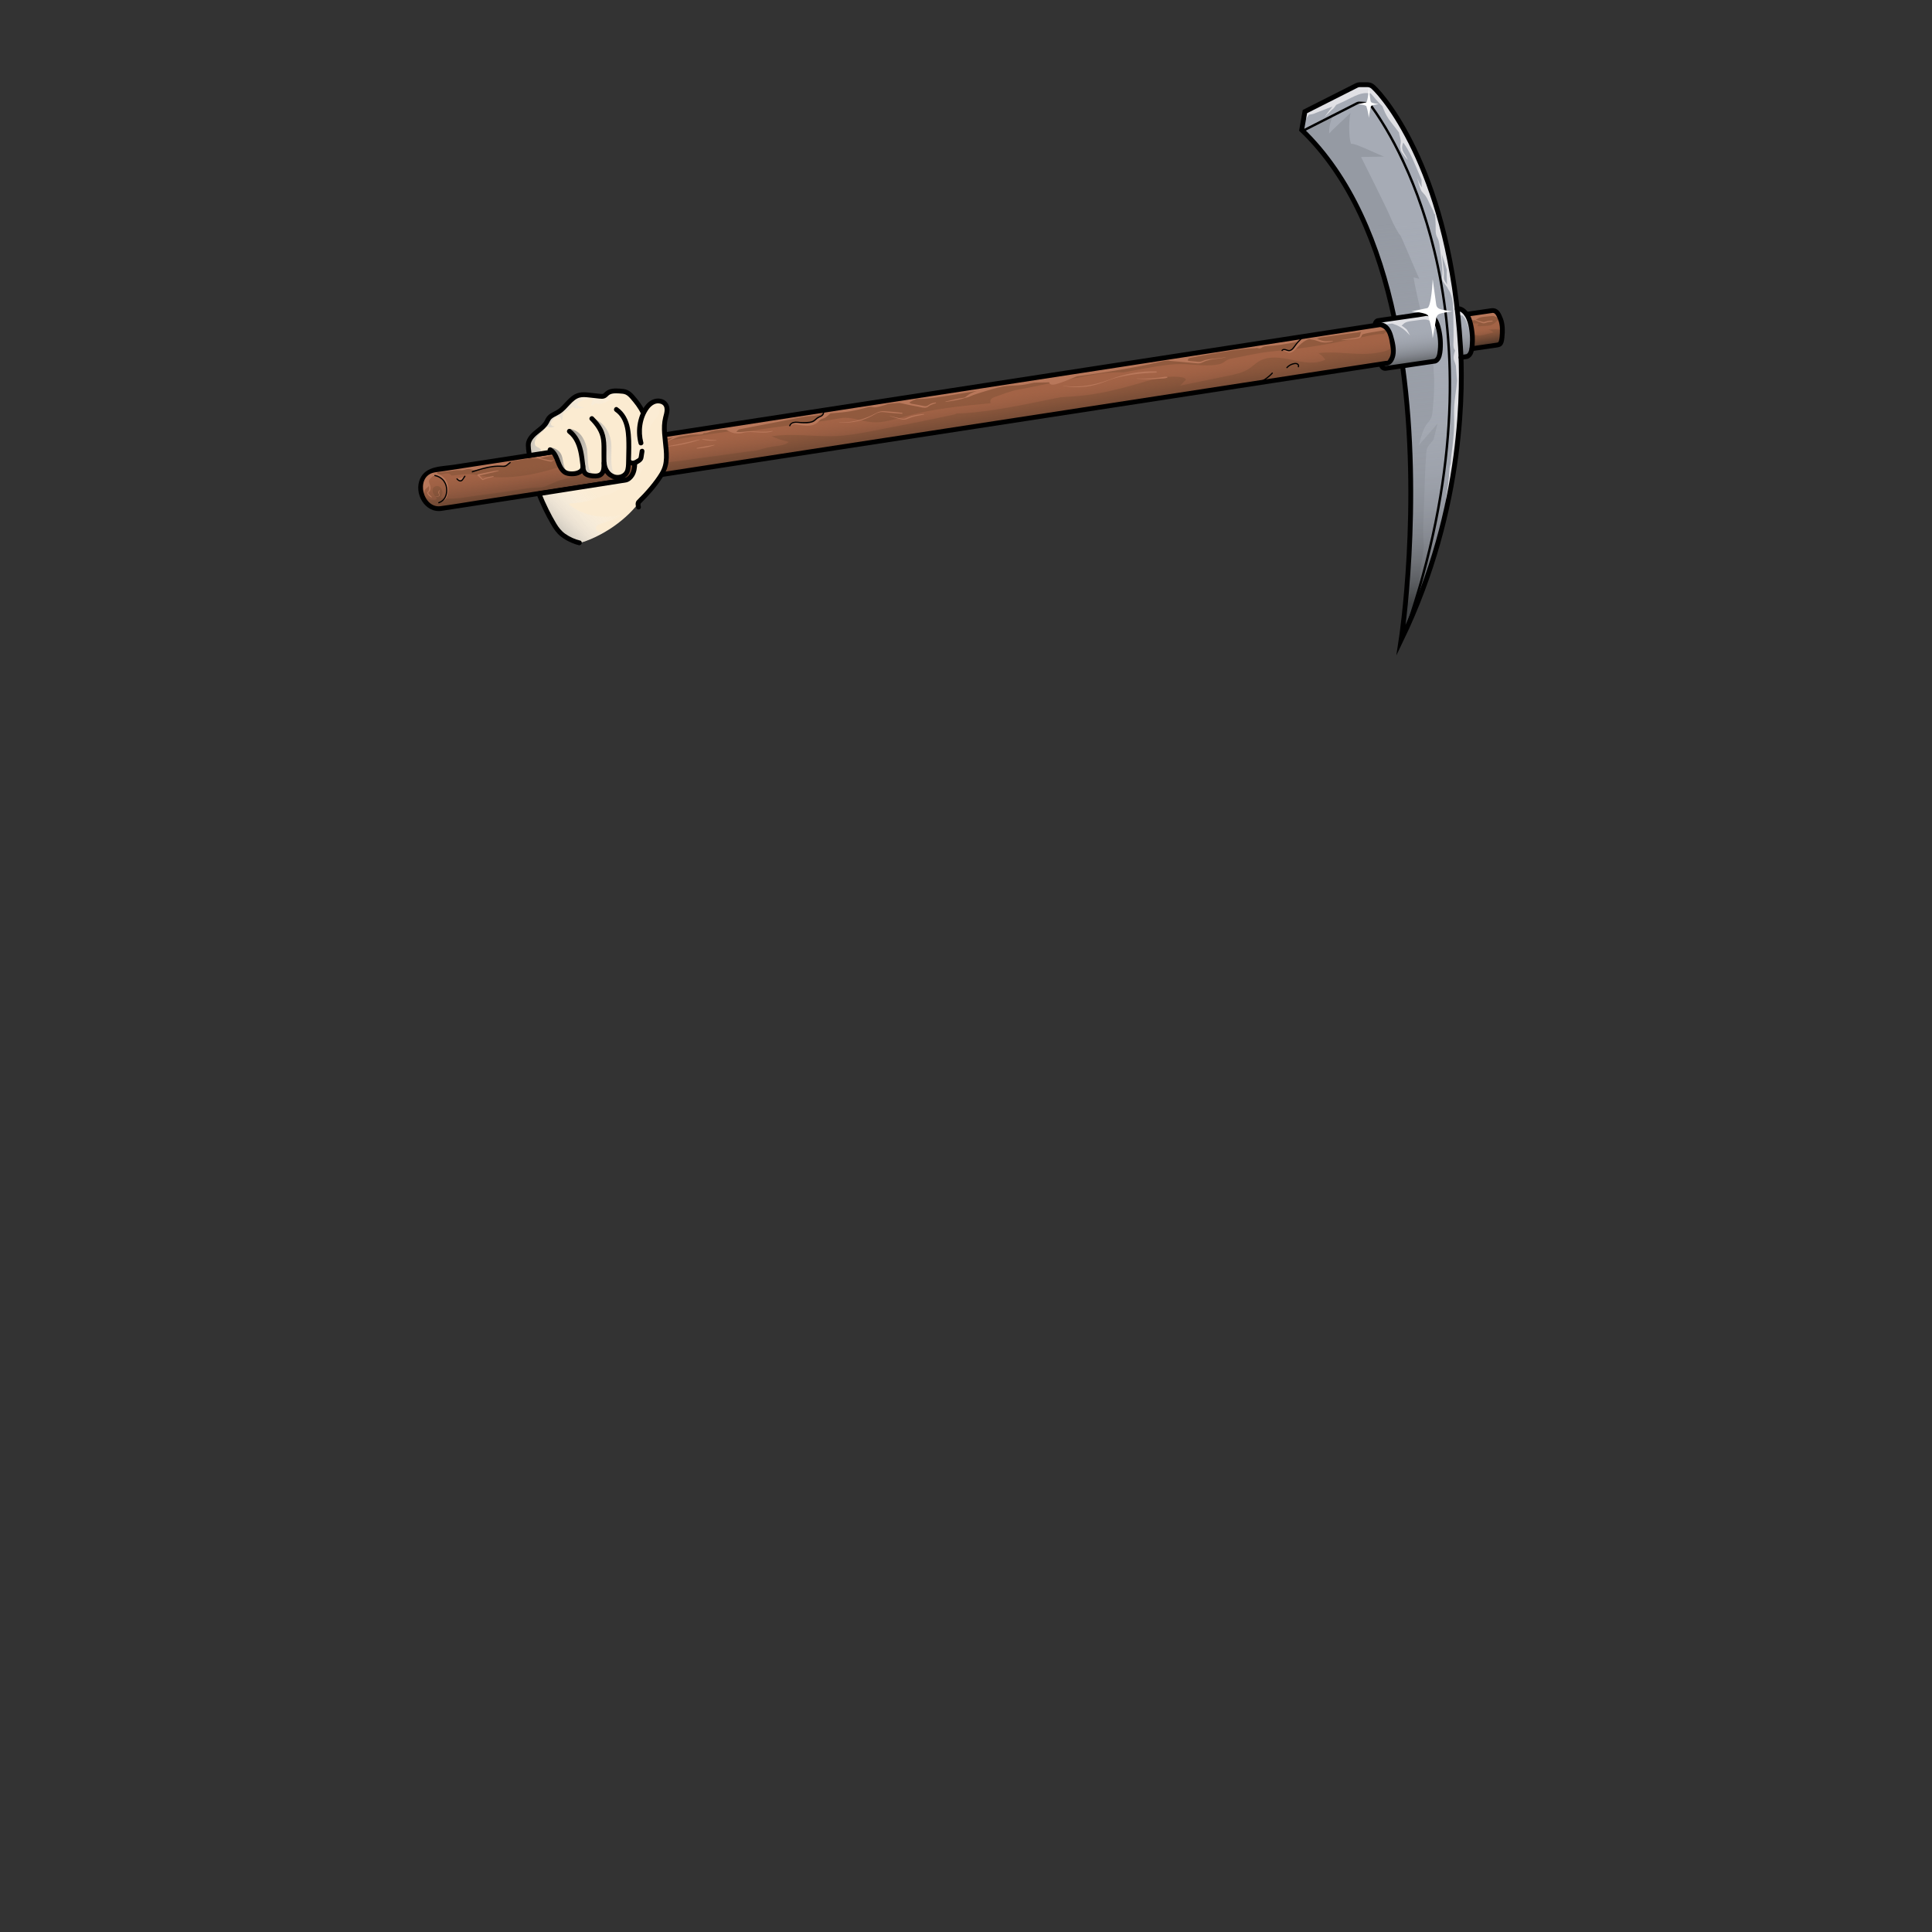 <?xml version="1.0" encoding="utf-8"?>
<!-- Generator: Adobe Illustrator 28.0.0, SVG Export Plug-In . SVG Version: 6.00 Build 0)  -->
<svg version="1.1" id="Layer_1" xmlns="http://www.w3.org/2000/svg" xmlns:xlink="http://www.w3.org/1999/xlink" x="0px" y="0px"
	 viewBox="0 0 800 800" style="enable-background:new 0 0 800 800;" xml:space="preserve">
<rect x="0" y="0" width="800" height="800" fill="#333333" stroke="none"/>
<style type="text/css">
	.st0{fill:#915A3E;}
	.st1{fill:#A6ABB5;}
	.st2{fill:#959AA3;}
	.st3{fill:#A36346;}
	.st4{fill:url(#SVGID_1_);}
	.st5{fill:url(#SVGID_00000081639584454161383500000016349601771643910829_);}
	.st6{fill:url(#SVGID_00000087387672558865224970000004694053488272652449_);}
	.st7{fill:url(#SVGID_00000158013434939482227330000000770213275980309416_);}
	.st8{fill:url(#SVGID_00000135688971668157694690000003158585628842289057_);}
	.st9{fill:#E1E1E5;}
	.st10{fill:#B8775A;}
	.st11{fill:none;stroke:#000000;stroke-width:2;stroke-miterlimit:10;}
	.st12{fill:none;stroke:#000000;stroke-width:0.5;stroke-linecap:round;stroke-linejoin:round;stroke-miterlimit:10;}
	.st13{fill:#FFFFFF;}
	.st14{fill:#FBEBD1;}
	.st15{fill:url(#SVGID_00000077325793658176689600000018362690051573023113_);}
	.st16{fill:url(#SVGID_00000178901114804300190820000012180722051659197608_);}
	.st17{fill:url(#SVGID_00000036973810908393199260000011636455689314701239_);}
	.st18{fill:url(#SVGID_00000054961326653157414630000014381944808613164418_);}
	.st19{fill:url(#SVGID_00000026128899398968710360000016285787514649423540_);}
	.st20{fill:none;stroke:#000000;stroke-width:2;stroke-linecap:round;stroke-miterlimit:10;}
</style>
<g id="_x30_-HAND_x2B_WP__x5B_PICKXEL_x5D_">
	<path class="st0" d="M576.55,148.08c0.61-1.42,0.7-3.03,0.48-4.56c-0.33-2.35-1.38-4.62-2.35-6.78c-0.22-0.5-0.46-1.01-0.85-1.39
		c-0.78-0.74-1.98-0.8-3.05-0.67c-3.49,0.43-7.01,0.62-10.51,1.09c-5.14,0.69-10.25,1.57-15.36,2.45
		c-10.46,1.81-20.94,3.58-31.4,5.35c-0.62,0.11-1.24,0.21-1.87,0.3c-5.52,0.83-11.02,1.75-16.53,2.68
		c-5.57,0.94-11.14,1.86-16.7,2.79c-2.78,0.47-5.57,0.93-8.36,1.38c-0.68,0.11-1.39,0.2-2.11,0.29c-1.95-0.49-5.11,0.38-6.45,0.55
		c-3.02,0.38-6.03,0.82-9.05,1.25c-6.33,0.9-12.64,1.84-18.96,2.78c-6.32,0.94-12.63,1.91-18.96,2.8c-3.06,0.43-6.11,0.86-9.17,1.3
		c-2.68,0.38-5.27,0.77-7.8,1.64c-1.59,0.26-3.17,0.52-4.75,0.75c-5.76,0.84-11.52,1.73-17.28,2.61c-11.3,1.72-22.6,3.44-33.9,5.16
		c-22.7,3.46-45.37,7.11-68.06,10.6c-6.3,0.97-12.6,1.94-18.9,2.91c-3.26,0.5-6.52,0.98-9.79,1.44c-2.75,0.39-5.54,0.69-8.25,1.35
		c-5.2,0.63-10.39,1.58-15.57,2.6c-0.21-0.08-0.44-0.12-0.69-0.1c-6.79,0.63-13.54,1.6-20.26,2.74c-3.37,0.57-6.72,1.17-10.08,1.8
		c-1.68,0.31-3.35,0.63-5.03,0.94c-1.46,0.28-2.85,0.27-4.29,0.48c-1.81,0.26-3.53,1.19-4.7,2.6c-1.53,1.83-2.09,4.43-1.46,6.73
		c0.21,0.78,0.55,1.52,0.94,2.22c0.68,1.25,1.54,2.42,2.69,3.26c1.62,1.18,4,1.47,5.85,0.68c0.63,0.11,1.33,0.07,1.98-0.04
		c10.38-1.8,20.88-2.84,31.29-4.57c3.91-0.65,7.83-1.3,11.74-1.97c6.6-1.14,13.16-2.57,19.79-3.57c6.76-1.02,13.51-2.11,20.27-3.12
		c0.82-0.12,1.64-0.25,2.45-0.37c6.81-1.03,13.62-2.11,20.43-3.2c3.38-0.54,6.86-0.88,10.2-1.63c3.06-0.69,5.96-0.36,9.07-0.46
		c1.63-0.05,3.24-0.3,4.85-0.56c2.95-0.48,5.89-1.01,8.84-1.54c6.55-1.18,13.21-1.92,19.72-3.2c6.64-1.3,13.29-2.49,19.96-3.61
		c6.75-1.13,13.51-2.2,20.27-3.23c3.38-0.51,6.77-1.02,10.15-1.53c1.69-0.25,3.38-0.5,5.08-0.75c1.38-0.2,2.99-0.74,4.37-0.73
		c0.87,0.01,1.77-0.19,2.62-0.35c1.56-0.29,3.12-0.57,4.69-0.85c1.5-0.27,3-0.53,4.5-0.78c1.1-0.19,2.46-0.25,3.61-0.63
		c1.19-0.17,2.38-0.34,3.57-0.52c6.08-0.92,12.16-1.84,18.24-2.76c11.95-1.81,23.91-3.55,35.86-5.3c3.37-0.49,6.74-0.99,10.11-1.48
		c3.45-0.5,6.97-0.61,10.44-1.21c3.65-0.63,7.28-1.44,10.94-2.03c4.71-0.75,9.47-1.14,14.2-1.76c4.94-0.65,9.84-1.55,14.72-2.53
		c2.26-0.45,4.48-0.89,6.75-1.15c2.43-0.29,4.86-0.64,7.29-0.96c3.28-0.43,6.55-0.93,9.82-1.43c1.87-0.28,3.67-0.85,5.54-1.05
		c2.03-0.22,4.05-0.46,6.05-0.88c0.74-0.15,1.5-0.34,2.08-0.81c0.46-0.37,0.78-0.89,1.01-1.42
		C576.53,148.11,576.54,148.1,576.55,148.08z"/>
	<path class="st0" d="M621.82,136.23c0.01-0.15,0.02-0.31,0.03-0.46c0.12-1.57-0.76-2.87-1.32-4.3c-0.29-0.74-0.44-1.59-1.02-2.14
		c-0.67-0.64-1.7-0.67-2.62-0.63c-2.84,0.11-5.54,0.57-8.3,1.2c-0.32,0.07-0.68,0.18-0.82,0.48c-0.11,0.22-0.05,0.49,0.01,0.73
		c0.53,2.06,1.16,4.09,1.49,6.19c0.16,1.02,0.2,2,0.21,3.02c0.01,0.76,0.28,1.5,0.18,2.28c-0.07,0.51-0.22,1.09,0.11,1.48
		c0.22,0.26,0.59,0.33,0.93,0.29c0.34-0.05,0.65-0.19,0.96-0.32c1.29-0.51,2.57-0.63,3.91-0.63c1.56,0,3.2-0.51,4.73-0.75
		c0.22-0.04,0.44-0.07,0.63-0.19c0.36-0.22,0.51-0.66,0.59-1.08C621.88,139.72,621.73,137.95,621.82,136.23z"/>
	<path class="st1" d="M540.34,46.21L539,53.78c0,0,27.18,23.69,38.3,77.8l-6.73,1.16l-1.18,1.61l2.2,0.13l2.23,0.87l1.66,2.58
		l0.99,3.23l0.5,4.89l-0.8,2.76l-2.73,1.55c0,0-1.34-0.22-1.37,0.35c-0.03,0.58,0.58,1.51,0.58,1.51l3.36,0.31l4.8-0.8l2.4,23.56
		l0.92,35.38c0,0-0.64,18.79-0.65,19.01s-1.51,22.43-2.19,26.68s-0.72,5.87-0.72,5.87l1.13-0.43l10.66-27.04l6.63-24.21
		c0,0,5.88-24.31,6.13-47.24l-0.14-15.32l2.73-0.81l2.01-2.34l-0.32-8.36l-2.83-7.8l-2.9-0.83l-4.95-29.14l-8.77-26.89L582.09,55
		l-8.83-13.7l-5.9-6.02l-3.88-0.2l-6.53,2.74L540.34,46.21z"/>
	<path class="st2" d="M593.2,170.34c0.02-0.16,0.03-0.32,0.04-0.48c0.29-3.16,0.55-6.28,0.59-9.46c0.03-1.97,0.06-3.94-0.13-5.9
		c-0.14-1.45-0.01-3.52-0.49-4.87c-3.62-0.21-7.73,0.67-11.28,1.41c-0.4,0.08-0.84,0.19-1.11,0.5c0.6,2.18,0.74,4.23,1.18,6.43
		c0.32,2.01,0.51,4.04,0.67,6.08c1.28,16.48,2.36,33.15,1.53,49.68c-0.33,6.67-0.84,13.31-0.76,20c0,0.28-0.01,0.56-0.01,0.83
		c-0.03,0.18-0.06,0.35-0.08,0.53c0,2.15-0.7,4.5-1,6.63c-0.32,2.31-0.61,4.63-0.8,6.96c-0.37,4.43-0.57,8.86-0.77,13.31
		c-0.01,0.32,0.01,0.71,0.29,0.87c2.14-2.91,3.37-6.4,4.22-9.91c1.52-6.35,2.35-12.81,3.21-19.28c0.33-2.45,1.1-5.23,1.02-7.67
		c-0.1-2.98-0.26-5.89-0.16-8.89c0.23-6.63,0.46-13.26,0.69-19.88c0.11-3.19,0.28-6.36,0.53-9.54c0.06-0.71,0.11-1.42,0.37-2.08
		c0.55-1.44,1.94-2.39,2.68-3.73l1.64-6.51c-2.58,2.99-5.16,5.97-7.74,8.96c0,0,1.35-6.32,3.34-8.83c0.57-0.72,1.22-1.41,1.63-2.23
		C592.95,172.36,593.1,171.35,593.2,170.34z"/>
	<path class="st2" d="M577.01,131.88c-3.22-11.91-4.95-24.3-9.83-35.63c-1.71-3.98-3.8-7.78-5.88-11.58
		c-4.34-7.92-8.43-15.46-14.61-22.12c-2.05-2.21-4.1-4.42-6.16-6.63c-0.44-0.47-0.91-1.1-0.65-1.69c0.15-0.36,0.53-0.56,0.88-0.74
		c2.06-1.03,4.21-1.94,6.23-3.04c1.64-0.89,3.3-1.8,5.01-2.57c-1.13,2.28-1.7,4.83-1.63,7.37c0.6-0.74,8.63-8.32,8.84-8.42
		c-0.93,4.05-0.57,11.62,0.33,12.81c0.61-0.94,12.58,5.1,13.69,5.19l-9.63,0.19c0,0,10.5,20.95,11.92,24.4
		c1,2.44,2.19,4.79,3.56,7.05c0.2,0.33,0.41,0.67,0.72,0.91c0.39,0.31,6.79,15.82,7.9,18.1c-0.79-0.21-1.57-0.41-2.36-0.62
		c0.06,1.07,2.55,13.14,3.42,15.28c-3.11,0.51-6.22,1.01-9.32,1.52C578.61,131.79,577.84,131.86,577.01,131.88z"/>
	<path class="st3" d="M576.87,141.47c-0.1-0.45-0.35-0.9-0.53-1.33c-0.15-0.34-0.29-0.69-0.44-1.03c-0.07-0.17-0.14-0.33-0.21-0.5
		c-0.04-0.1-0.08-0.19-0.14-0.28c-0.16-0.27-0.38-0.42-0.62-0.6c-0.35-0.25-0.85-0.23-1.22-0.07c-0.32,0.14-0.58,0.39-0.72,0.71
		c-0.31-0.05-0.63-0.08-0.94-0.07c-3.3,0.1-6.72,1.09-9.94,1.73c-6.92,1.37-13.83,2.81-20.81,3.8c-5.24,0.74-10.5,1.26-15.76,1.82
		c-4.84,0.51-9.72,1.74-14.54,2.6c-0.95,0.17-1.92,0.35-2.79,0.79c-0.76,0.39-1.4,0.97-2.16,1.35c-0.72,0.36-1.52,0.52-2.32,0.63
		c-5.74,0.83-11.49-0.57-17.24-0.19c-5.63,0.37-11.34,1.51-16.89,2.54c-1.45,0.27-2.91,0.54-4.35,0.84
		c-5.25-0.23-10.51,0.58-15.66,1.53c-5.7,1.05-11.36,2.29-17.04,3.42c-3.65,0.72-7.29,1.54-10.96,2.18c-3.2,0.56-6.32,1.9-9.4,2.95
		c-0.61,0.21-1.25,0.43-1.7,0.9s-0.62,1.26-0.21,1.76c-11.95,1.14-23.97,2.28-35.55,5.46c-4.45,1.22-8.96,2.76-13.56,2.42
		c-4.39-0.32-8.79-2.46-13.24-1.65c-4.56,0.83-9.17,1.47-13.82,2.04c-9.92,1.22-19.83,2.58-29.7,4.22
		c-0.38-0.58-1.08-1.02-1.82-0.91c-11.12,1.53-22.19,3.3-33.28,5.04c-6.58,1.03-13.17,2-19.74,3.11c-3.28,0.55-6.56,1.16-9.83,1.78
		c-2.76,0.52-5.19,0.76-7.36,2.81c1.02-0.15,2.1,0.27,2.75,1.07c-5.72,1.76-11.47,3.52-17.38,4.47c-5.23,0.84-10.57,1.04-15.85,0.59
		c-2.51-0.21-5.13-1.04-7.63-1.09c-2.37-0.04-4.93,0.48-7.32,0.63c-0.47-0.67-1.28-1.1-2.31-0.87c-1.72,0.29-3.4,0.77-5.07,1.23
		c-0.3,0.08-0.54,0.22-0.75,0.4c-0.63,0.2-1.27,0.39-1.9,0.61c-0.16,0.06-0.27,0.14-0.4,0.22c-0.33,0.09-0.62,0.26-0.88,0.48
		c-0.28,0.14-0.53,0.34-0.7,0.61c-0.96,1.46-1,3.28-0.22,4.8c0.07,0.52,0.43,0.94,0.89,1.21c1.34,0.78,3.11,1.71,4.77,1.28
		c0.24-0.06,0.47-0.29,0.43-0.54c-0.02-0.13-0.11-0.25-0.19-0.35c-0.46-0.57-0.96-1.13-1.26-1.8c-0.3-0.67-0.38-1.49,0-2.12
		c0.46-0.77,1.54-1.04,2.36-0.69c0.82,0.35,1.37,1.21,1.46,2.1s-0.22,1.79-0.73,2.52c4.84,1.23,10.63-0.27,15.51-0.86
		c6.09-0.74,12.16-1.6,18.21-2.6c2.49-0.41,4.76-0.67,7.22-0.71c2.5-0.05,4.94-1.7,7.22-2.55c1.64-0.61,3.35-0.99,5.05-1.41
		c4.15-1.02,8.26-2.26,12.29-3.7c5.91-2.11,11.88-4.71,18.16-4.5c-0.76,0.76-1.51,1.53-2.27,2.29c10.44,0.3,21.06-1.69,31.39-3.04
		c4.67-0.61,9.34-1.24,14-1.92c1.84-0.26,3.57-0.25,5.33-0.81c2.01-0.63,4.04-1.13,6.13-1.4c2.1-0.28,4.4-0.43,5.97-1.85
		c-2.47-0.49-4.87-1.28-7.14-2.35c7.92-1.12,15.92-0.04,23.87,0c7.68,0.04,15.14-1.67,22.65-3.1c9.77-1.86,19.54-3.77,29.26-5.92
		c0.32-0.07,0.56-0.22,0.78-0.4c5.15-0.08,10.32-0.71,15.38-1.45c7.76-1.13,15.43-2.81,23.12-4.34c1.55-0.31,3.11-0.61,4.67-0.92
		c3.79-0.25,7.59-0.48,11.36-0.98c6.52-0.87,13.14-2.48,19.45-4.31c6.27-1.82,12.78-4.01,19.4-2.97c0.67,0.11,1.46,0.37,1.58,1.03
		c-0.8,0.81-1.59,1.61-2.39,2.42c6.64-1.36,13.28-2.71,19.92-4.07c3.03-0.62,6.14-1.27,8.7-2.99c1.38-0.92,2.56-2.13,3.98-2.98
		c4.03-2.42,9.14-1.61,13.74-0.63s9.61,2.01,13.82-0.07c-0.76-1.09-1.74-2.02-2.88-2.71c5.31-0.68,10.66,0.07,15.98,0.28
		c2.65,0.1,5.33,0.08,7.95-0.36c1.74-0.29,5.05-0.71,6.21-2.16c0.1-0.01,0.21-0.04,0.3-0.08c0.4-0.17,0.78-0.62,0.73-1.09
		C577.03,142.39,576.97,141.93,576.87,141.47z"/>
	<path class="st3" d="M620.68,136.5c0.45,0.08,0.88,0.19,1.31,0.36c-0.13-1.15-0.25-2.3-0.38-3.44c-0.03-0.28-0.07-0.58-0.27-0.77
		c-0.45-0.44-1.18,0.01-1.65,0.44c-0.68,0.63-1.41,1.23-2.28,1.54c-0.67,0.23-1.38,0.27-2.08,0.31c-1.01,0.06-2.03,0.12-3.04,0.17
		c-0.18,0.01-0.4-0.02-0.44-0.19c-0.02-0.08,0.02-0.16,0.06-0.24c0.12-0.24,0.24-0.48,0.36-0.73c-1.1-0.04-2.2-0.03-3.3,0.03
		c0.24,2.37,0.31,4.82,3.34,4.98c1.23,0.07,2.45-0.44,3.64-0.68c0.83-0.17,1.66-0.38,2.49-0.58c-0.55-0.61-1.31-1.02-2.12-1.18
		C617.77,136.38,619.26,136.25,620.68,136.5z"/>
	<linearGradient id="SVGID_1_" gradientUnits="userSpaceOnUse" x1="379.2" y1="198.535" x2="369.251" y2="130.88">
		<stop  offset="0" style="stop-color:#1D1D1B"/>
		<stop  offset="0.099" style="stop-color:#201F1C;stop-opacity:0.771"/>
		<stop  offset="0.178" style="stop-color:#2A241F;stop-opacity:0.59"/>
		<stop  offset="0.249" style="stop-color:#3B2D24;stop-opacity:0.426"/>
		<stop  offset="0.316" style="stop-color:#52392B;stop-opacity:0.273"/>
		<stop  offset="0.379" style="stop-color:#704934;stop-opacity:0.127"/>
		<stop  offset="0.434" style="stop-color:#915A3E;stop-opacity:0"/>
	</linearGradient>
	<polygon class="st4" points="174.39,199.99 575.48,137.92 576.97,146.05 574.97,150.26 181.24,210.67 176.84,208.17 174.71,205.32 
			"/>
	
		<linearGradient id="SVGID_00000121970969893615421970000003511302140230544002_" gradientUnits="userSpaceOnUse" x1="585.474" y1="155.468" x2="582.959" y2="135.685">
		<stop  offset="0" style="stop-color:#1D1D1B"/>
		<stop  offset="0.204" style="stop-color:#434546;stop-opacity:0.795"/>
		<stop  offset="0.461" style="stop-color:#6E7176;stop-opacity:0.537"/>
		<stop  offset="0.687" style="stop-color:#8C9098;stop-opacity:0.309"/>
		<stop  offset="0.873" style="stop-color:#9FA4AD;stop-opacity:0.123"/>
		<stop  offset="0.995" style="stop-color:#A6ABB5;stop-opacity:0"/>
	</linearGradient>
	<path style="fill:url(#SVGID_00000121970969893615421970000003511302140230544002_);" d="M576.66,143.16
		c0.31,1.76,0.39,3.64-0.36,5.26s-2.53,2.87-4.28,2.51c-0.14,0.63,0.38,1.26,1,1.47s1.29,0.11,1.93,0.01
		c3.68-0.59,7.36-1.18,11.04-1.76c2.64-0.42,5.28-0.84,7.92-1.26c0.36-0.06,0.74-0.12,1.05-0.31c0.38-0.23,0.62-0.63,0.81-1.03
		c0.84-1.79,0.8-3.85,0.75-5.83c-0.04-1.56-0.09-3.13-0.48-4.64c-0.39-1.51-1.17-2.97-2.42-3.89c-1.9-1.4-4.49-1.34-6.82-0.95
		c-3.77,0.63-7.38,1.93-10.97,3.23c-1.3,0.47-0.23,1.73-0.06,2.7C576.06,140.16,576.33,141.67,576.66,143.16z"/>
	
		<linearGradient id="SVGID_00000009564866855448637050000018317076204270483633_" gradientUnits="userSpaceOnUse" x1="608.126" y1="154.132" x2="606.419" y2="131.233">
		<stop  offset="0" style="stop-color:#1D1D1B"/>
		<stop  offset="0.205" style="stop-color:#434546;stop-opacity:0.795"/>
		<stop  offset="0.461" style="stop-color:#6E7176;stop-opacity:0.537"/>
		<stop  offset="0.688" style="stop-color:#8C9098;stop-opacity:0.309"/>
		<stop  offset="0.875" style="stop-color:#9FA4AD;stop-opacity:0.123"/>
		<stop  offset="0.997" style="stop-color:#A6ABB5;stop-opacity:0"/>
	</linearGradient>
	<path style="fill:url(#SVGID_00000009564866855448637050000018317076204270483633_);" d="M604.76,146.98
		c0.01,0.12,0.03,0.25,0.1,0.35c0.08,0.11,0.2,0.16,0.33,0.2c1.13,0.38,2.37,0.01,3.44-0.51c0.26-0.12,0.51-0.26,0.7-0.48
		c0.3-0.34,0.37-0.81,0.42-1.26c0.35-2.94,0.29-5.93-0.19-8.85c-0.19-1.15-0.45-2.32-1.11-3.28c-0.66-0.96-1.79-1.67-2.95-1.52
		c-2.02,0.26-1.32,4.8-1.3,6.22C604.26,140.9,604.45,143.95,604.76,146.98z"/>
	
		<linearGradient id="SVGID_00000006687226724163126070000011130285432372739756_" gradientUnits="userSpaceOnUse" x1="616.918" y1="146.781" x2="612.915" y2="121.586">
		<stop  offset="0" style="stop-color:#1D1D1B"/>
		<stop  offset="0.099" style="stop-color:#201F1C;stop-opacity:0.771"/>
		<stop  offset="0.178" style="stop-color:#2A241F;stop-opacity:0.59"/>
		<stop  offset="0.249" style="stop-color:#3B2D24;stop-opacity:0.426"/>
		<stop  offset="0.316" style="stop-color:#52392B;stop-opacity:0.273"/>
		<stop  offset="0.379" style="stop-color:#704934;stop-opacity:0.127"/>
		<stop  offset="0.434" style="stop-color:#915A3E;stop-opacity:0"/>
	</linearGradient>
	<path style="fill:url(#SVGID_00000006687226724163126070000011130285432372739756_);" d="M609.52,138.59
		c-0.08,1.77-0.31,3.55,0.02,5.29c0.03,0.18,0.09,0.38,0.24,0.49c0.16,0.11,0.38,0.07,0.57,0.03c3.15-0.7,6.3-1.4,9.45-2.11
		c0.33-0.07,0.67-0.15,0.96-0.32c0.83-0.48,1.1-1.54,1.19-2.5c0.18-1.85,0-3.72-0.18-5.58c-0.04-0.45-0.09-0.92-0.34-1.3
		c-0.46-0.72-1.43-0.88-2.28-0.91c-3.03-0.09-6,0.68-8.99,1c-1.45,0.16-1.47,0.54-1.06,1.8
		C609.53,135.81,609.58,137.2,609.52,138.59z"/>
	
		<linearGradient id="SVGID_00000071545546960420247050000008048631128761279616_" gradientUnits="userSpaceOnUse" x1="596.694" y1="248.521" x2="581.923" y2="91.774">
		<stop  offset="0" style="stop-color:#1D1D1B;stop-opacity:0.7"/>
		<stop  offset="0.052" style="stop-color:#3D3E3F;stop-opacity:0.663"/>
		<stop  offset="0.109" style="stop-color:#595B5E;stop-opacity:0.623"/>
		<stop  offset="0.174" style="stop-color:#71747A;stop-opacity:0.578"/>
		<stop  offset="0.248" style="stop-color:#858990;stop-opacity:0.527"/>
		<stop  offset="0.333" style="stop-color:#9498A1;stop-opacity:0.467"/>
		<stop  offset="0.439" style="stop-color:#9EA3AC;stop-opacity:0.393"/>
		<stop  offset="0.588" style="stop-color:#A4A9B3;stop-opacity:0.289"/>
		<stop  offset="1" style="stop-color:#A6ABB5;stop-opacity:0"/>
	</linearGradient>
	<path style="fill:url(#SVGID_00000071545546960420247050000008048631128761279616_);" d="M594.27,132.49
		c-0.8-1.25-1.93-2.17-3.55-2.51c-2.09-0.44-4.25,0.08-6.36,0.41c-2.07,0.33-4.16,0.48-6.26,0.46c-0.3,0-0.64-0.02-0.86-0.23
		c-0.18-0.16-0.24-0.41-0.3-0.65c-0.91-3.73-1.83-7.45-2.74-11.18c-0.83-3.37-1.93-6.3-3.09-9.52c-2.61-7.21-5.23-14.41-7.84-21.62
		c-0.08-0.22-0.16-0.48-0.05-0.69c0.09-0.18,0.29-0.27,0.48-0.35c8.58-3.64,17.5-7.34,26.82-7.08c0.72,0.02,1.5,0.08,2.06,0.54
		c0.49,0.39,0.72,1.01,0.93,1.6c2.06,5.78,3.6,11.74,5.13,17.68c1.31,5.1,2.61,10.23,3.05,15.5c0.4,4.87,1.67,9.62,2.1,14.48
		c0.4,4.55,0.36,9.2,0.58,13.78c0.25,5.16,0.5,10.33,0.75,15.49l-2.25,31.15c-0.09,0.87-2.49,15.33-2.72,16.17
		c-1.71,6.29-9.37,33.48-9.48,33.82c-0.13,0.38-9.94,24.12-9.73,23.66c0.22-0.46,2.74-39.75,2.74-39.75v-40.3l-2.37-27.78
		l-0.73-3.91l14.39-2.6l1.57-4.69C596.18,141.14,596.33,135.72,594.27,132.49z"/>
	<path class="st9" d="M595.21,134.34c-0.17-0.39-0.38-0.76-0.61-1.11c0.02-0.05,0.05-0.09,0.05-0.15c0.06-1.1-0.79-2.01-1.73-2.45
		c-0.55-0.26-1.12-0.4-1.73-0.46c-0.61-0.06-1.18,0.03-1.78,0.11c-0.18,0.02-0.23,0.21-0.18,0.37c-0.8,0.04-1.62,0.16-2.45,0.27
		c-2.72,0.37-5.44,0.73-8.16,1.13c-1.36,0.2-2.72,0.38-4.07,0.6c-1.39,0.22-2.85,0.35-4.2,0.74c-0.68,0.19-0.54,1.22,0.17,1.23
		c1.25,0.01,2.52-0.22,3.76-0.36c0.75-0.08,1.49-0.18,2.23-0.28c0.57,0.23,1.15,0.43,1.73,0.64c0.07,0.03,0.15,0.06,0.22,0.09
		c0.74,0.35,1.46,0.75,2.13,1.21c1.24,0.84,2.23,1.88,3.25,2.94c-0.26-0.51-0.51-1.03-0.8-1.52c-0.17-0.29-0.34-0.58-0.51-0.87
		c-0.46-0.42-0.94-0.81-1.43-1.16c-0.24-0.18-0.5-0.35-0.76-0.52c0.06-0.03,0.12-0.05,0.17-0.09c0.46-0.34,0.78-0.78,1.3-1.06
		c0.65-0.35,1.38-0.51,2.11-0.63c0.45-0.06,0.91-0.12,1.36-0.18c1.2-0.16,2.41-0.35,3.62-0.48c1.12-0.12,2.19-0.1,3.15,0.53
		c0.82,0.54,1.44,1.38,1.93,2.21c0.53,0.91,0.81,2.03,1.48,2.83c0.22,0.27,0.61,0.03,0.63-0.26
		C596.15,136.55,595.64,135.32,595.21,134.34z"/>
	<path class="st10" d="M621.71,131.33c-0.38-0.78-0.99-1.31-1.7-1.64c-0.09-0.17-0.26-0.31-0.49-0.31c-0.11,0-0.23,0.01-0.34,0.01
		c-1.07-0.28-2.26-0.27-3.3-0.13c-1.29,0.17-2.58,0.36-3.86,0.56c-0.67,0.11-1.34,0.2-2.01,0.33c-0.6,0.12-1.31,0.18-1.82,0.55
		c-0.35,0.25-0.3,0.75,0.12,0.9c0.06,0.02,0.12,0.03,0.19,0.04c-0.02,0.13,0,0.27,0.1,0.4c0.51,0.61,1.35,0.71,2.08,0.51
		c1.09,0.49,2.2,0.94,3.34,1.28c0.6,0.18,1.15-0.17,1.72-0.33c0.71-0.2,1.45-0.31,2.18-0.36c0.23-0.02,0.23-0.35,0-0.36
		c-0.64-0.02-1.27,0.03-1.9,0.15c-0.33,0.06-0.65,0.15-0.96,0.25c-0.34,0.11-0.59,0.23-0.96,0.14c-1.02-0.24-2.02-0.57-3.02-0.91
		c0.36-0.18,0.67-0.43,1.03-0.62c0.39-0.22,0.83-0.34,1.26-0.43c1.53-0.31,3.1-0.33,4.65-0.53c0.17,0.02,0.33,0.02,0.5,0.06
		c0.91,0.19,1.69,0.72,2.47,1.19C621.47,132.33,621.93,131.78,621.71,131.33z"/>
	<path class="st10" d="M575.4,136.87c-1.19-2.97-5.26-1.7-7.65-1.37c-3.52,0.48-7.04,0.95-10.56,1.42
		c-3.45,0.46-6.91,0.86-10.35,1.37c-0.37,0.05-0.72,0.12-1.07,0.25c-0.36,0.14-0.67,0.38-1.04,0.45c-0.74,0.15-1.57-0.15-2.34-0.03
		c-1.41,0.22-2.67,0.97-3.74,1.88c-1.33,1.15-2.41,2.56-3.72,3.74c-0.38,0.34-0.71,0.64-1.25,0.63c-0.36-0.01-0.73-0.18-1.07-0.27
		c-0.55-0.15-1-0.1-1.5,0.18c-0.07,0.04-0.04,0.16,0.04,0.15c1.1-0.02,2.01,1.02,3.18,0.79c1.16-0.22,2.13-1.49,2.92-2.29
		c1.07-1.09,2.2-2.18,3.58-2.87c0.43-0.22,0.89-0.39,1.36-0.49c0.7,0.22,1.48,0.24,2.19,0.41c0.82,0.19,1.59,0.55,2.4,0.77
		c1.65,0.45,3.41,0.18,5.04-0.25c0.12-0.03,0.1-0.22-0.03-0.21c-0.85,0.07-1.72,0.16-2.57,0.17c-0.94,0.01-1.79-0.21-2.67-0.53
		c-0.41-0.15-0.81-0.3-1.21-0.44c0.55-0.17,1.04-0.5,1.62-0.6c0.84-0.14,1.69-0.23,2.53-0.35c1.67-0.23,3.34-0.46,5.01-0.69
		c3.07-0.42,6.13-0.84,9.2-1.25l-0.01,0.01c-0.31,0.39-0.39,0.78-0.48,1.25c-0.16,0.76-0.49,0.88-1.15,1
		c-0.41,0.07-0.83,0.14-1.24,0.21c-1.8,0.32-3.61,0.55-5.41,0.85c-0.05,0.01-0.03,0.08,0.01,0.08c1.7-0.01,3.37-0.19,5.06-0.43
		c0.8-0.11,1.69-0.19,2.46-0.45c0.41-0.14,0.64-0.33,0.8-0.72c0.18-0.45,0.23-0.7,0.73-0.88c0.27-0.1,0.58-0.16,0.86-0.23
		c0.81-0.21,1.66-0.35,2.48-0.5c1.83-0.35,3.69-0.54,5.51-0.94c0.09-0.02,0.16-0.06,0.23-0.1c0.41,0.15,0.79,0.38,1.1,0.76
		C574.89,137.7,575.57,137.31,575.4,136.87z"/>
	<path class="st10" d="M538.7,139.66c-0.93-0.09-1.96,0.12-2.87,0.3c-0.99,0.2-1.99,0.4-2.99,0.58c-2.06,0.38-4.13,0.7-6.21,0.98
		c-0.93,0.12-1.87,0.22-2.79,0.4c-0.55,0.1-0.99,0.28-1.43,0.49c-0.15-0.03-0.29-0.08-0.44-0.1c-0.3-0.04-0.61-0.03-0.91,0
		c-0.32,0.02-0.65,0.07-0.96,0.15c-0.31,0.08-0.6,0.2-0.89,0.33c-0.08,0.04-0.12,0.1-0.13,0.17c-0.18-0.02-0.35-0.03-0.51-0.04
		c-0.27,0-0.52,0.01-0.78,0.03c-0.48-0.02-0.97-0.02-1.45,0.01c-1.63,0.1-3.24,0.35-4.86,0.57c-3.46,0.47-6.92,0.98-10.37,1.57
		c-3.39,0.58-6.77,1.22-10.14,1.91c-1.69,0.35-3.39,0.79-5.11,0.86c-1.61,0.07-3.19,0.13-4.78,0.38c-1.91,0.29-3.81,0.63-5.71,0.94
		c-1.97,0.32-3.95,0.58-5.88,1.06c-0.23,0.06-0.32,0.27-0.3,0.47c-2.69,0.41-5.38,0.85-8.06,1.3c-7.7,1.28-15.43,2.4-23.18,3.34
		c-4.3,0.53-8.67,0.84-12.93,1.56c-0.13,0.02-0.22,0.09-0.3,0.17c-1.13,0.02-2.25,0.03-3.38,0.07c-0.52,0.02-0.74,0.48-0.66,0.88
		c-6.77,0.69-13.48,1.86-20.2,2.92c-4.1,0.65-8.2,1.31-12.3,1.95c-2.07,0.32-4.14,0.6-6.24,0.67c-1.93,0.07-3.81,0.08-5.65,0.71
		c-1.06,0.36-2.08,0.82-3.17,1.08c-0.97,0.23-1.96,0.29-2.96,0.32c-2.04,0.07-4.19,0-6.12,0.79c-0.26,0.11-0.39,0.31-0.44,0.53
		c-0.66,0.11-1.33,0.18-1.95,0.07c-1.08-0.18-1.9-0.14-2.96,0.17c-1.15,0.33-2.3,0.65-3.47,0.92c-2.31,0.55-4.65,0.99-7.02,1.21
		c-1.14,0.11-2.27,0.18-3.4,0.31c-0.07-0.03-0.15-0.06-0.25-0.06c-0.41,0-0.75,0.1-1.06,0.25c-0.71,0.12-1.42,0.27-2.13,0.49
		c-0.11,0.03-0.19,0.09-0.26,0.16c0.06-0.22-0.11-0.49-0.36-0.39c-2.64,1.06-5.51,0.8-8.29,1.15c-3.18,0.39-6.35,1.01-9.51,1.59
		c-3.27,0.6-6.53,1.22-9.8,1.83c-0.06-0.19-0.22-0.34-0.49-0.34c-1.89,0.05-3.76,0.53-5.61,0.91c-0.89,0.18-1.77,0.37-2.66,0.54
		c-0.48,0.09-0.96,0.17-1.43,0.24c-0.45,0.07-0.9,0.09-1.3,0.31l0.02,0.02c-0.05,0.03-0.1,0.08-0.14,0.13
		c-0.14-0.06-0.27-0.13-0.41-0.16c-0.79-0.19-1.62-0.06-2.41,0c-1.83,0.13-3.65,0.3-5.47,0.54c-0.46,0.06-0.7,0.43-0.73,0.79
		c-0.23,0.06-0.47,0.1-0.68,0.09c-0.68-0.04-1.24-0.11-1.93,0c-1.48,0.24-2.96,0.52-4.44,0.77c-6.14,1.03-12.29,1.97-18.46,2.84
		c-1.7,0.24-3.38,0.52-5.1,0.52c-1.53,0.01-2.95-0.1-4.37,0.56c-0.18,0.08-0.25,0.24-0.23,0.39c-0.1,0.04-0.21,0.07-0.31,0.11
		c-0.16-0.26-0.45-0.44-0.8-0.37c-1.43,0.31-2.85,1-4.23,1.5c-0.36,0-0.74,0.03-1.1,0.07c-0.74,0.08-1.49,0.16-2.22,0.29
		c-0.17,0.03-0.26,0.16-0.29,0.31c-0.35,0.02-0.7,0.05-1.05,0.07c-3.1,0.23-6.2,0.52-9.29,0.86c-0.33,0.04-0.54,0.25-0.62,0.5
		c-1.83-0.02-3.67,0.18-5.49,0.41c-2.78,0.35-5.51,0.9-8.25,1.52c-1.33,0.3-2.61-0.03-3.94,0.16c-1.37,0.19-2.73,0.45-4.1,0.67
		c-1.41,0.23-2.83,0.43-4.24,0.71c-0.17,0.03-0.31,0.09-0.46,0.15c-1.58,0.27-3.14,0.57-4.7,0.96c-0.19,0.05-0.26,0.2-0.27,0.36
		c-0.8-0.01-1.59-0.02-2.39,0.04c-1.55,0.13-3.1,0.36-4.59,0.79c-0.11,0.03-0.2,0.08-0.27,0.13c-0.68,0.08-1.36,0.22-1.97,0.29
		c-1.33,0.15-2.67,0.35-4.01,0.43c-0.27,0.02-0.44,0.16-0.54,0.35c-0.03,0.01-0.07,0.01-0.1,0.02c-1.05,0.27-2.11,0.01-3.2,0.14
		c-1.11,0.13-2.23,0.29-3.34,0.44c-1.38,0.18-2.82,0.3-4.2,0.59c-0.08-0.24-0.31-0.42-0.63-0.31c-0.68,0.24-1.32,0.52-1.83,1.05
		c-0.04,0.04-0.06,0.08-0.09,0.11c-0.64,0.31-1.24,0.69-1.8,1.13c-0.45,0.15-0.93,0.33-1.27,0.64c-0.26,0.24-0.38,0.58-0.33,0.92
		c-0.05,0.06-0.11,0.12-0.16,0.18c-0.15,0.19-0.21,0.42-0.16,0.63c-0.11,0.2-0.21,0.4-0.3,0.61c-0.47,0.45-0.73,1.1-0.74,1.76
		c0,0.12,0.02,0.25,0.03,0.37c-0.2,0.47-0.31,1.03-0.19,1.5v0.01c-0.02,1.3,0.32,2.91,1.27,3.88c0.38,0.85,0.96,1.55,1.73,2.01
		c0.11,0.3,0.27,0.58,0.45,0.83c0.02,0,0.05,0,0.06,0c0.18,0.02,0.34,0.06,0.51,0.12c0.32,0.11,0.64,0.21,0.96,0.33
		c0.63,0.24,1.26,0.51,1.89,0.76c0.18,0.07,0.4,0.15,0.62,0.22c0.07-0.01,0.13-0.01,0.2-0.02c0.16-0.03,0.28-0.13,0.35-0.25
		c-0.64-0.09-1.26-0.29-1.79-0.58c-0.06-0.03-0.11-0.08-0.17-0.11c-0.01,0-0.01,0.01-0.02,0.01c-1.06,0.24-2.01-0.69-2.59-1.56
		c-0.36-0.04-0.71-0.22-0.89-0.55c-0.16-0.29-0.3-0.59-0.42-0.9c-0.05-0.06-0.08-0.13-0.13-0.19c0.08,0.06,0.15,0.11,0.23,0.17
		c0.1,0.07,0.2-0.08,0.13-0.16c-0.37-0.38-0.64-1.11-0.77-1.62c-0.13-0.53-0.1-1.12,0.06-1.64c0.15-0.51,0.43-0.98,0.81-1.35
		c0.38-0.36,0.84-0.61,1.15-1.04c0.04-0.06,0.06-0.12,0.1-0.17c0.16,0.64,0.16,1.29-0.04,1.91c-0.05,0.17-0.12,0.34-0.25,0.46
		c-0.11,0.11-0.24,0.17-0.33,0.3c-0.14,0.22-0.07,0.48,0.05,0.69c0.35,0.6,0.98,1.1,1.57,1.46c0.13,0.08,0.29-0.11,0.17-0.22
		c-0.28-0.25-0.55-0.51-0.81-0.77c-0.22-0.22-0.83-0.74-0.58-1.06c0.17-0.22,0.41-0.37,0.57-0.6c0.17-0.24,0.26-0.53,0.3-0.82
		c0.08-0.63-0.04-1.28-0.26-1.88c-0.06-0.17-0.13-0.34-0.21-0.5c-0.02-0.12-0.04-0.25-0.08-0.37c-0.16-0.52-0.07-0.87,0.27-1.31
		c0.39-0.51,0.92-0.94,1.48-1.31c0.05-0.01,0.1-0.02,0.15-0.03c0.19-0.03,0.36-0.04,0.54-0.11c0.14-0.05,0.25-0.14,0.4-0.18
		c0.05-0.02,0.1-0.05,0.13-0.09c0.11,0.04,0.22,0.08,0.33,0.13c0.69,0.32,1.28,0.87,1.74,1.48c0.11,0.15,0.21,0.3,0.29,0.46
		c0.38,0.27,0.73,0.59,0.95,1.01c0.18,0.12,0.28,0.34,0.22,0.56c0.03,0.1,0.06,0.2,0.07,0.29c0.4,1.05,0.5,2.23,0.43,3.33
		c-0.07,1.09-0.46,2.4-1.3,3.17c-0.1,0.09,0.03,0.24,0.14,0.18c0.58-0.33,0.98-0.64,1.3-1.25c0.31-0.6,0.48-1.26,0.59-1.92
		c0.23-1.48,0.28-3.17-0.34-4.56c-0.65-1.45-1.96-2.65-3.41-3.26c-0.21-0.09-0.46-0.16-0.73-0.23c0.02-0.06,0.02-0.13,0.02-0.19
		c0.13-0.1,0.25-0.22,0.29-0.37c0.37,0,0.74,0.01,1.12,0.06c1.32-0.25,2.67-0.4,4-0.57c0.94-0.12,1.87-0.26,2.81-0.35
		c0.89-0.08,1.83,0.16,2.7-0.05c1.02-0.24,1.81-0.55,2.88-0.38c0.66,0.11,1.52,0.53,2.17,0.27c0.02,0.01,0.04,0.02,0.07,0.04
		c0.68,0.24,1.59-0.22,2.25-0.4c0.97-0.26,1.94-0.52,2.92-0.71c0.98-0.2,1.97-0.33,2.96-0.4c0.91-0.06,1.84,0.03,2.75-0.05
		s1.98-0.45,2.52-1.21c0.07-0.05,0.14-0.08,0.21-0.13c1.07-0.87,2.66-0.87,3.99-1.09c1.36-0.23,2.72-0.46,4.09-0.69
		c0.66-0.11,1.33-0.24,2.01-0.21c0.65,0.02,1.27,0.18,1.92,0.15c1.61,0.45,3.21,0.88,4.86,1.21c0.35,0.07,0.77,0.15,1.11-0.02
		c0.13-0.07,0.13-0.1,0.21-0.17c0.3-0.25,0.59-0.41,0.96-0.56c0.97-0.39,2.03-0.55,3.05-0.74c0.05-0.01,0.04-0.1-0.01-0.09
		c-0.91,0.1-1.83,0.21-2.7,0.52c-0.41,0.14-0.76,0.36-1.15,0.53c-0.55,0.24-1.11,0.12-1.67-0.01c-1.21-0.29-2.42-0.55-3.63-0.79
		c1.02-0.18,2.03-0.48,3.04-0.69c1.34-0.28,2.69-0.53,4.04-0.77c2.55-0.44,5.15-0.66,7.69-1.16c2.34-0.12,4.69-0.17,7.03-0.13
		c1.12,0.02,2.23,0.1,3.34,0.09c1.05,0.41,2.2,0.66,3.26,0.83c0.82,0.13,1.65,0.24,2.47,0.1c0.94-0.15,1.84-0.53,2.76-0.78
		c1.92-0.52,3.86-0.93,5.82-1.26c2-0.33,4.03-0.52,6.01-0.93c0.15-0.03,0.11-0.26-0.04-0.26c-3.64-0.21-7.41,0.64-10.95,1.41
		c-1.69,0.37-3.47,1.06-5.22,0.88c-0.5-0.05-0.99-0.14-1.47-0.25c0.27-0.06,0.54-0.13,0.8-0.22c2.09-0.68,3.93-1.94,6-2.65
		c1.17-0.41,2.32-0.05,3.52-0.18c0.68-0.07,1.33-0.22,1.97-0.42c0.82-0.04,1.64-0.13,2.45-0.24c3-0.4,6.01-0.83,9-1.29
		c1.16-0.18,2.32-0.38,3.48-0.57c-1.15,0.69-2.3,1.39-3.62,1.77c-1.71,0.5-3.73,0.57-5.32,1.4c-0.09,0.05-0.04,0.18,0.05,0.18
		c1.67,0.11,3.52-0.61,5.07-1.18c1.72-0.64,3.38-1.39,5.07-2.11c0.47-0.2,0.96-0.37,1.45-0.51c0.87-0.15,1.75-0.28,2.62-0.43
		c0.55-0.09,1.09-0.19,1.64-0.29c0.84-0.07,1.67-0.12,2.51-0.14c0.93-0.03,1.97,0.07,2.86-0.21c0.23-0.07,0.35-0.26,0.41-0.46
		c0.32,0.04,0.64,0.08,0.96,0.02c0.76-0.15,1.51-0.49,2.26-0.69c0.72-0.19,1.44-0.35,2.17-0.46c0.24-0.04,0.48-0.05,0.71-0.07
		c0.18-0.01,0.36-0.03,0.54-0.05c0.89-0.04,1.77-0.02,2.66-0.06c0.01,0,0.01,0,0.02,0.01c1.08,0.64,2.21,1.21,3.44,1.44
		c0.73,0.14,1.49,0.18,2.24,0.09c1-0.12,1.97-0.46,2.98-0.53c3.48-0.25,7.09,0.77,10.5-0.32c0.13-0.04,0.08-0.23-0.05-0.2
		c-3.47,0.73-6.94-0.03-10.45,0.23c-1.39,0.1-2.84,0.32-4.25,0.22c-0.01-0.01-0.01-0.01-0.02-0.02c-0.02-0.03-0.05-0.07-0.02-0.02
		c-0.01-0.02-0.03-0.05-0.04-0.07c0-0.01,0,0,0-0.01l0,0c-0.01-0.03-0.02-0.05-0.02-0.08c0-0.02,0-0.03,0-0.05v-0.01
		c0-0.01,0.01-0.01,0.01-0.02c0.01-0.01,0-0.01,0.01-0.01c0.02-0.02,0.03-0.04,0.05-0.07c-0.12,0.15,0.02-0.01,0.06-0.04
		c0.01-0.01,0.03-0.02,0.05-0.04c0,0,0,0,0.01,0c0.07-0.06,0.15-0.11,0.22-0.17c0.14-0.11,0.27-0.22,0.4-0.34
		c0.03-0.03,0.05-0.06,0.08-0.09c0.46-0.1,0.91-0.2,1.36-0.29c1.67-0.33,3.34-0.65,5.01-0.97c6.6-1.27,13.21-2.51,19.81-3.84
		c1.7-0.34,3.37-0.43,5.08-0.6c1.39-0.13,2.87-0.44,3.9-1.44c-0.1,0.22-0.07,0.49,0.09,0.67c-0.02,0.05-0.04,0.09-0.05,0.14
		c-0.01,0.01-0.02,0.02-0.04,0.04c-0.02,0.02-0.04,0.05-0.06,0.07c-0.01,0-0.01,0.01-0.02,0.01l0,0c-0.03,0.04-0.06,0.07-0.09,0.11
		c-0.02,0.04-0.04,0.09-0.06,0.13c-0.02,0.05-0.01,0.1-0.01,0.15c-0.61,0.3-1.28,0.41-1.83,0.86c-0.68,0.56-1.14,1.3-1.92,1.74
		c-1.73,0.97-3.8,0.65-5.68,0.51c-1.26-0.1-3.45-0.36-4.15,1.04c-0.02,0.03,0.02,0.08,0.06,0.06c0.7-0.51,1.5-0.49,2.33-0.41
		c1.02,0.1,2.02,0.28,3.04,0.39c1.64,0.17,3.34,0.16,4.84-0.6c0.67-0.34,1.18-0.83,1.7-1.36c0.28-0.29,0.56-0.56,0.93-0.74
		c0.41-0.19,0.86-0.24,1.27-0.43c0.96-0.43,1.62-1.31,2.47-1.89c1.6-0.2,3.22-0.27,4.81-0.43c2.29-0.23,4.55-0.63,6.79-1.15
		c1.11-0.26,2.22-0.55,3.33-0.84c0.58-0.15,1.16-0.35,1.76-0.3c0.49,0.04,0.95,0.2,1.44,0.21c1.08,0.01,2.16-0.36,3.2-0.61
		c0.96-0.24,1.86-0.57,2.77-0.92c1.48-0.13,2.98-0.15,4.46-0.32c2.57,0.61,5.17,1.09,7.77,1.57c1.02,0.19,2.52,0.7,3.55,0.3
		c0.6-0.23,1.05-0.74,1.66-1c0.66-0.28,1.35-0.49,2.04-0.71c0.2-0.06,0.11-0.34-0.08-0.31c-1.18,0.17-2.12,0.44-3.08,1.16
		c-0.8,0.59-1.56,0.34-2.45,0.16c-0.75-0.15-1.49-0.29-2.24-0.43c-0.74-0.13-1.47-0.26-2.21-0.38c-0.19-0.07-0.38-0.15-0.55-0.25
		c-0.09-0.06-0.19-0.12-0.27-0.18c-0.01-0.01-0.02-0.02-0.03-0.03c0-0.01-0.01-0.02,0-0.03c0.13-0.1,0.4-0.3,0.43-0.32
		c0.2-0.12,0.41-0.22,0.61-0.33c0.42-0.23,0.82-0.41,1.18-0.56c0.24-0.09,0.46-0.17,0.68-0.26c0.53-0.03,1.06-0.03,1.59-0.04
		c2-0.03,3.99-0.24,5.97-0.52c5.85-0.83,11.67-1.82,17.5-2.8c-0.19,0.07-0.38,0.13-0.56,0.2c-1.2,0.45-2.37,0.93-3.4,1.72
		c-0.24,0.19-0.45,0.38-0.7,0.56c-0.46,0.33-0.83,0.36-1.38,0.44c-0.69,0.09-1.37,0.2-2.05,0.35c-1.64,0.34-3.27,0.74-4.89,1.14
		c-0.1,0.02-0.05,0.16,0.04,0.15c2.72-0.42,5.49-0.77,8.1-1.68c0.48-0.17,0.93-0.15,1.4-0.36c0.68-0.31,1.36-0.6,2.06-0.86
		c1.25-0.45,2.53-0.82,3.79-1.23c2.63-0.84,5.28-1.62,7.99-2.17c2.72-0.55,5.47-0.37,8.21-0.71c1.5-0.18,2.99-0.54,4.47-0.83
		c0.21-0.04,0.42-0.09,0.63-0.13c0.41-0.01,0.82-0.02,1.23-0.03c1.37-0.03,2.75-0.07,4.12-0.09c0.17,0,0.67-0.1,0.77-0.04
		c0.11,0.06,0.2,0.42,0.3,0.53c0.25,0.29,0.63,0.43,1,0.46c0.98,0.08,2.08-0.34,2.99-0.63c1.09-0.34,2.16-0.75,3.21-1.18
		c1.37-0.56,2.75-1.14,4.13-1.67c0.79-0.11,1.58-0.2,2.36-0.31c7.72-1.09,15.42-2.3,23.08-3.75c3.56-0.67,7.07-1.51,10.61-2.27
		c0.55-0.05,1.1-0.1,1.66-0.12c1.41,0.17,2.83,0.26,4.21,0.38l7.27,0.68c1.02,0.09,1.77,0.13,2.68-0.33
		c0.97-0.49,2.04-0.84,3.09-1.08c2.14-0.5,4.36-0.48,6.49-0.99c0.06-0.01,0.03-0.1-0.02-0.09c-2.16,0.43-4.34,0.49-6.51,0.79
		c-0.87,0.12-1.73,0.29-2.54,0.62c-0.55,0.22-1.05,0.45-1.66,0.49c-0.55,0.04-1.14-0.08-1.69-0.13c-0.98-0.09-1.96-0.19-2.95-0.28
		c-0.09-0.07-0.15-0.14-0.17-0.22c-0.01-0.02-0.02-0.1-0.01-0.03c-0.01-0.04,0-0.09,0-0.13c0-0.01,0-0.01,0-0.01s0,0,0-0.01
		c0.01-0.04,0.02-0.09,0.03-0.13c0-0.01,0-0.01,0-0.01c0-0.01,0-0.01,0.01-0.02c0.02-0.04,0.04-0.07,0.06-0.1
		c0.04-0.06,0.08-0.15,0.13-0.2c0.02-0.01,0.03-0.03,0.04-0.04c0.02-0.02,0.05-0.05,0.08-0.07c0.04-0.04,0.04-0.03-0.01,0.01
		c0.02-0.02,0.04-0.03,0.06-0.04c0.03-0.02,0.06-0.04,0.1-0.06c0.08-0.04,0.16-0.08,0.24-0.12c5.66-1.13,11.35-2.14,17.06-2.99
		c1.93-0.29,3.86-0.6,5.8-0.8c0.87-0.09,1.74-0.15,2.61-0.17c0.47-0.01,0.95-0.03,1.42-0.06c0.35-0.02,0.68-0.09,1.01-0.15
		c0.43,0.15,0.86,0.26,1.27,0.19c0.4-0.07,0.7-0.36,1.06-0.53c0.47-0.23,1.01-0.34,1.52-0.38c0.97-0.09,1.94-0.12,2.91-0.22
		c1.99-0.19,3.96-0.48,5.92-0.83c1.87-0.34,4.18-0.58,5.8-1.65C539.37,140.28,539.18,139.71,538.7,139.66z"/>
	<path class="st10" d="M241.56,189.06c-0.11-0.04-0.29,0-0.37,0.09c-0.61-0.01-1.24,0.09-1.84,0.16c-0.69,0.08-1.38,0.15-2.08,0.2
		c-0.06,0-0.06,0.09,0,0.09c0.69,0,1.39,0.01,2.08,0.04c0.6,0.02,1.21-0.02,1.8,0.04c0.05,0.07,0.11,0.13,0.2,0.14
		c0.14,0.02,0.29,0.05,0.34,0.18c0.05,0.12,0.04,0.23-0.05,0.33c-0.03,0.03-0.03,0.08,0.01,0.11c0.27,0.16,0.55-0.17,0.59-0.41
		C242.35,189.54,241.99,189.21,241.56,189.06z"/>
	<path class="st10" d="M241.16,190.55c-0.94-0.09-1.9-0.17-2.84-0.13c-0.93,0.04-1.84,0.13-2.76,0.26
		c-0.15,0.02-0.11,0.28,0.04,0.26c0.93-0.07,1.85-0.12,2.78-0.15s1.86-0.11,2.79-0.12C241.24,190.66,241.23,190.55,241.16,190.55z"
		/>
	<path class="st10" d="M192.06,197.84c-0.12-0.1-0.24-0.18-0.39-0.22c-0.15-0.05-0.32-0.02-0.47,0.02c-0.13,0.04-0.25,0.1-0.37,0.15
		c-0.04,0.02-0.09,0.04-0.13,0.06c-0.02,0.01-0.05,0.02-0.07,0.04l0,0c-0.04,0.02-0.08,0.03-0.13,0.04c-0.02,0-0.03,0.01-0.05,0.01
		c-0.04,0-0.08,0-0.12,0c-0.02-0.01-0.12-0.02-0.16-0.02c-0.02,0-0.04-0.01-0.06,0c0.08-0.01,0.06,0.01,0.01,0s-0.1-0.01-0.15-0.02
		c-0.01,0-0.05,0-0.05,0c0.06,0.01,0.06,0.01,0,0c-0.02-0.01-0.04-0.01-0.06,0c-0.06,0-0.12,0.02-0.18,0.05
		c-0.04,0.02-0.09,0.06-0.11,0.1c-0.15,0.28,0.09,0.57,0.32,0.72c0.25,0.16,0.57,0.16,0.84,0.11c0.2-0.04,0.38-0.13,0.57-0.2
		c0.05-0.02,0.1-0.04,0.15-0.05c0.02-0.01,0.05-0.01,0.07-0.02c0.07-0.02-0.03,0-0.05,0c0.08-0.01,0.16-0.02,0.24-0.05
		c0.02,0,0.04,0,0.05,0C192.12,198.58,192.33,198.08,192.06,197.84z"/>
	<path class="st10" d="M181.79,204.07c-0.03-0.32,0.07-0.67,0.28-0.9c0.09-0.1-0.05-0.25-0.15-0.15c-0.46,0.41-0.54,1.11-0.16,1.59
		c0.11,0.15,0.24,0.31,0.14,0.5c-0.08,0.16-0.24,0.25-0.39,0.33c-0.35,0.18-0.74,0.26-1.14,0.24c-0.06,0-0.06,0.09,0,0.09
		c0.39,0.04,0.77-0.02,1.13-0.17c0.27-0.11,0.61-0.3,0.59-0.64c-0.01-0.15-0.1-0.29-0.16-0.42
		C181.86,204.39,181.81,204.23,181.79,204.07z"/>
	<path class="st10" d="M206.39,194.79c-2.85,0.35-5.66,1.07-8.48,1.62c-0.23,0.05-0.29,0.36-0.14,0.52
		c0.63,0.62,1.34,1.15,1.96,1.79c0.06,0.06,0.15,0.07,0.22,0.03c1.36-0.69,2.87-0.96,4.34-1.28c0.21-0.05,0.12-0.35-0.09-0.32
		c-1.48,0.22-2.96,0.54-4.3,1.22c-0.47-0.47-0.9-0.98-1.34-1.48c2.61-0.66,5.26-1.14,7.85-1.87
		C206.55,194.99,206.53,194.77,206.39,194.79z"/>
	<path class="st10" d="M289.64,181.98c-4.78,1.11-9.56,2.2-14.42,2.97c-0.08,0.01-0.06,0.15,0.02,0.14
		c4.89-0.46,9.79-1.35,14.44-2.96C289.78,182.1,289.74,181.96,289.64,181.98z"/>
	<path class="st10" d="M296.56,182.23c-0.95-0.03-1.91-0.07-2.86-0.17c-0.94-0.1-1.89-0.23-2.83-0.33
		c-0.14-0.02-0.16,0.21-0.03,0.24c1.84,0.52,3.82,0.61,5.72,0.46C296.69,182.43,296.69,182.24,296.56,182.23z"/>
	<path class="st10" d="M295.76,184.19c-1.19,0.26-2.41,0.38-3.61,0.63c-1.19,0.25-2.39,0.45-3.58,0.66
		c-0.15,0.03-0.12,0.29,0.04,0.27c1.21-0.09,2.41-0.26,3.61-0.45c1.23-0.2,2.4-0.6,3.6-0.94
		C295.91,184.33,295.87,184.17,295.76,184.19z"/>
	<path class="st10" d="M373.51,170.94c-2.4-0.27-4.82-0.54-7.23-0.66c-0.94-0.05-1.87,0.05-2.75,0.41c-0.96,0.4-1.85,0.96-2.79,1.4
		c-4.12,1.93-8.74,2.97-13.29,2.81c-0.07,0-0.07,0.1,0,0.1c4.24,0.24,8.5-0.39,12.37-2.17c0.97-0.45,1.87-0.98,2.8-1.49
		c1.17-0.64,2.19-0.83,3.51-0.68c2.45,0.29,4.92,0.49,7.38,0.65C373.76,171.33,373.75,170.97,373.51,170.94z"/>
	<path class="st10" d="M382.55,171.41c-2.25,0.19-4.56,0.52-6.65,1.41c-0.59,0.25-1.13,0.58-1.8,0.58
		c-0.67-0.01-1.37-0.19-2.02-0.32c-1.23-0.25-2.45-0.54-3.66-0.88c-0.05-0.01-0.07,0.06-0.02,0.08c1.27,0.42,2.56,0.8,3.87,1.12
		c1.1,0.27,2.1,0.59,3.2,0.14c1.13-0.46,2.23-0.88,3.42-1.16c1.22-0.28,2.47-0.47,3.7-0.71C382.73,171.65,382.7,171.4,382.55,171.41
		z"/>
	<path class="st10" d="M478.77,153.78c-6.53-0.29-13.27,1.08-19.34,3.39c-6.12,2.33-12.57,3.44-19.1,2.57
		c-0.06-0.01-0.07,0.09-0.01,0.1c3.13,0.53,6.3,0.64,9.46,0.24c3.14-0.39,6.03-1.3,8.95-2.49c3-1.23,6.35-1.84,9.53-2.37
		c3.49-0.59,6.99-0.75,10.52-0.93C479.09,154.27,479.09,153.8,478.77,153.78z"/>
	<path class="st10" d="M483.18,155.99c-1.04-0.05-2.13,0.26-3.16,0.37c-1.01,0.11-2.03,0.2-3.05,0.26
		c-2.07,0.13-4.16,0.18-6.23,0.12c-0.06,0-0.06,0.09,0,0.09c2.12,0.16,4.23,0.23,6.36,0.16c1.06-0.04,2.11-0.1,3.17-0.19
		c0.96-0.08,2.06-0.05,2.97-0.38C483.48,156.35,483.44,156,483.18,155.99z"/>
	<path class="st9" d="M609.36,135.47c-0.1-1.24-0.47-2.45-0.98-3.58c-0.2-0.46-0.46-0.89-0.75-1.3c-0.1-0.2-0.22-0.39-0.36-0.54
		c-0.09-0.1-0.2-0.17-0.3-0.25c-0.18-0.19-0.37-0.36-0.57-0.53c-0.66-0.54-1.64-1.18-2.55-1.1c0.02-0.06,0.06-0.1,0.07-0.17
		c0.21-1.58-0.49-3.31-0.9-4.82c-0.23-0.86-0.5-1.68-0.85-2.48c0-0.51,0-1.01-0.03-1.52c-0.02-0.38-0.05-0.76-0.07-1.14
		c-0.01-0.25-0.12-0.61,0.01-0.84c0.22-0.38-0.3-0.79-0.61-0.47c-0.01,0.01-0.02,0.03-0.03,0.05c0.1-2.18-0.41-4.39-1.03-6.45
		c-0.28-0.94-0.6-1.87-0.91-2.79c0.2-0.67,0.21-1.45,0.22-2.1c0.02-0.98-0.11-1.96-0.46-2.88c-0.33-0.87-0.81-1.68-1.13-2.55
		c-0.33-0.92-0.45-1.89-0.65-2.84c-0.39-1.92-1.2-3.67-1.4-5.63c-0.14-1.34-0.14-3.06-0.84-4.31c0.04-0.08,0.07-0.16,0.07-0.25
		c-0.04-0.83-0.43-1.63-0.84-2.39c-0.28-0.92-0.59-1.83-0.93-2.73c-0.06-0.22-0.15-0.43-0.24-0.64c-0.06-0.15-0.11-0.3-0.17-0.44
		c0.03-0.07,0.03-0.15-0.02-0.23c-0.05-0.07-0.09-0.14-0.14-0.21c-0.08-0.19-0.15-0.39-0.22-0.58c-0.98-2.52-2.07-4.99-3.14-7.48
		c-1.4-3.26-2.69-6.58-4.32-9.73c0.25,0.08,0.57-0.08,0.56-0.39c-0.01-1.26-0.83-2.44-1.58-3.39c-0.49-0.63-1.03-1.23-1.58-1.82
		c-0.07-0.13-0.15-0.27-0.22-0.4c-0.35-1.06-0.86-2.07-1.34-3.07c-0.53-1.11-1.1-2.21-1.72-3.28c-1.25-2.14-2.68-4.2-4.36-6.03
		c-0.32-0.35-0.65-0.68-0.98-1.02c0.08-0.16,0.09-0.35-0.03-0.53c-0.93-1.33-1.93-2.6-2.97-3.85c-0.44-0.53-0.89-1.06-1.39-1.54
		c-0.29-0.28-0.64-0.55-1.02-0.72c-0.01-0.06-0.03-0.11-0.06-0.16c-0.41-0.65-1.23-0.53-1.9-0.53c-0.54,0-1.08,0-1.61,0.03
		c-0.07-0.54-0.67-1.06-1.32-0.73c-5.05,2.53-10.1,5.07-15.14,7.62c-1.25,0.63-2.5,1.27-3.75,1.9c-0.94,0.47-1.97,0.9-2.89,1.44
		c-0.04-0.09-0.1-0.18-0.19-0.23c-0.06-0.04-0.13-0.06-0.19-0.08c-0.01,0-0.02-0.01-0.03-0.01c-0.05-0.01-0.2-0.02-0.17-0.02
		c-0.08,0-0.16,0.02-0.23,0.05c-0.05,0.02-0.08,0.06-0.13,0.09c-0.04-0.01-0.08-0.03-0.12-0.03c-0.09,0-0.18,0.02-0.26,0.07
		c-0.06,0.04-0.12,0.08-0.17,0.13s-0.09,0.12-0.13,0.17s-0.08,0.11-0.12,0.17c-0.09,0.15-0.17,0.32-0.23,0.49
		c-0.03,0.11-0.03,0.22,0,0.33c0.02,0.08,0.06,0.15,0.11,0.21c0.04,0.07,0.1,0.12,0.17,0.16c0.08,0.04,0.16,0.06,0.25,0.07
		c-0.16,0.38-0.27,0.78-0.36,1.18c-0.1,0.09-0.19,0.19-0.27,0.3c-0.02,0.01-0.04,0.03-0.06,0.04l0.01,0.01
		c-0.04,0.05-0.09,0.08-0.12,0.14c-0.17,0.27-0.1,0.63,0.11,0.85c-0.06,0.05-0.13,0.09-0.19,0.15c-0.15,0.15-0.11,0.38,0.04,0.5
		c-0.1,0.45-0.17,0.89-0.23,1.35c0.2-0.29,0.4-0.57,0.61-0.85c0.01-0.45,0.17-0.91,0.35-1.32c0.17-0.4,0.38-0.78,0.62-1.15
		c0.22-0.35,0.54-0.66,0.7-1.04c0.11-0.26,0.42-0.37,0.68-0.39c0.57-0.04,1.12-0.18,1.66-0.36c1.34-0.57,2.73-1.05,4.09-1.59
		c0.94-0.37,1.87-0.74,2.83-1.05c0.13-0.04,0.27-0.09,0.42-0.14c0.11-0.05,0.21-0.1,0.32-0.15c-0.19,0.24-0.38,0.47-0.57,0.71
		c-0.92,1.15-1.82,2.3-2.66,3.5c0.06-0.06,0.13-0.11,0.19-0.17c0.92-0.85,1.79-1.76,2.69-2.63c0.28-0.27,0.58-0.49,0.88-0.74
		c0.34-0.46,0.69-0.92,1.03-1.38c1.1-0.49,2.2-0.98,3.28-1.5c1.97-0.93,3.9-2.05,5.95-2.78c1.01-0.36,2.02-0.59,3.1-0.6
		c0.66-0.01,1.31,0.07,1.96,0.16c0.7,0.7,1.31,1.54,1.98,2.32c0.89,1.04,1.87,1.99,2.84,2.95c0.01,0.02,0.02,0.05,0.03,0.07
		c0.69,1.81,1.39,3.53,2.5,5.13c1.35,1.95,2.93,3.75,4.32,5.67c0.22,1.45,0.88,2.79,0.75,4.31c-0.03,0.35-0.15,0.68-0.18,1.03
		c-0.02,0.3-0.03,0.62,0.01,0.92c0.01,0.07,0.04,0.14,0.06,0.21c0.02,0.39,0.09,0.77,0.19,1.14c0.12,0.19,0.22,0.38,0.35,0.57
		c0.45,0.7,0.94,1.37,1.45,2.03c0.32,0.41,0.68,0.78,1.03,1.16c-0.25-0.55-0.52-1.09-0.83-1.62c-0.56-0.95-1.28-1.84-1.48-2.95
		c-0.18-0.98,0.1-1.79,0.45-2.64c3.03,4.23,4.85,9.13,6.9,13.89c0.22,0.51,0.44,1.02,0.66,1.54c-0.06,1.04,0.02,2.1,0.12,3.13
		c-0.15-0.21-0.31-0.42-0.45-0.65c-0.6-0.97-1.04-2.01-1.41-3.08c0.07,0.34,0.14,0.68,0.23,1c0.28,1.02,0.56,2.03,0.93,3.01
		c0.16,0.42,0.34,0.84,0.52,1.26c0.29,0.37,0.6,0.73,0.94,1.07c1.16,1.16,1.71,2.53,2.38,4c0.47,1.03,0.98,2.02,1.5,3.02
		c0.11,0.35,0.22,0.7,0.33,1.05c0.09,0.28,0.26,0.42,0.46,0.49c0.05,0.67,0.13,1.35,0.17,1.99c0.09,1.41,0.15,2.82,0.12,4.23
		c-0.02,1.29,0.07,2.32,0.7,3.47c0.51,0.92,0.69,1.85,0.86,2.82c0.11,1.27,0.35,2.56,0.5,3.78c0.23,1.93,0.53,3.87,0.65,5.81
		c0.06,0.87,0.12,1.75,0.08,2.63c-0.03,0.76-0.28,1.56-0.09,2.31c0.18,0.73,0.73,1.35,1.15,1.96c0.33,0.48,0.69,0.94,1.05,1.39
		c0.03,0.08,0.04,0.16,0.08,0.24c0.3,0.66,0.78,1.22,1.08,1.89c0.34,0.86,0.57,1.75,0.82,2.65c0.23,1.24,0.29,2.5,0.34,3.81
		c0.08,2.24,0.11,4.49,0.15,6.73c0.04,2.19,0.05,4.38,0.02,6.57c-0.01,1.01-0.14,2.11,0.12,3.1c0.08,0.29,0.31,0.67,0.5,1.04
		c-0.42,1.45-0.88,2.92-0.28,4.35c0.26,0.62,0.46,1.26,0.63,1.89c0.08,1.21,0.19,2.43,0.28,3.64c0.07,0.86,0.14,1.73,0.21,2.59
		c-0.07,0.87-0.14,1.74-0.24,2.6c-0.32,2.63-0.76,5.26-0.93,7.91c-0.17,2.7,0.05,5.4-0.03,8.1c-0.08,2.78-0.36,5.55-0.66,8.32
		c-0.28,2.51-0.67,5.05-0.81,7.59c-0.13,0.3-0.22,0.62-0.28,0.9c-0.23,1.15-0.18,2.36-0.31,3.52c-0.15,1.36-0.27,2.72-0.45,4.07
		c-0.1,0.77-0.27,1.61-0.36,2.44c-0.11,0.6-0.22,1.19-0.3,1.79c-0.15,1.07-0.25,2.16-0.41,3.23c-0.16,1.11-0.39,2.22-0.56,3.32
		c-0.05,0.35,0.44,0.65,0.63,0.27c0.98-1.92,1.22-4.19,1.42-6.32c0.02-0.19,0.02-0.37,0.03-0.56c0.02-0.02,0.05-0.03,0.06-0.06
		c0.47-1.04,0.46-2.36,0.6-3.49c0.16-1.27,0.4-2.53,0.53-3.8c0.11-1.06,0.11-2.12,0.15-3.19c0.16-0.06,0.3-0.18,0.36-0.39
		c0.63-2.62,0.84-5.36,1.17-8.03c0.34-2.69,0.66-5.38,0.82-8.09c0.09-0.08,0.17-0.19,0.2-0.35c0.45-2.48,0.62-5,0.79-7.51
		c0.08-1.22,0.14-2.44,0.13-3.66c-0.01-0.87,0.06-1.97-0.19-2.86c0.23-0.06,0.43-0.24,0.44-0.51c0.09-2.6-0.09-5.18-0.31-7.76
		c0.15-1.35,0.04-2.69-0.34-3.99c-0.06-0.78-0.12-1.56-0.16-2.34c0.08-0.09,0.14-0.19,0.15-0.31c0.06-0.4,0.1-0.8,0.14-1.19
		c0.12-0.1,0.21-0.26,0.19-0.47c-0.11-1.63-0.03-3.28-0.06-4.91c-0.02-0.79-0.06-1.59-0.18-2.38c-0.08-0.57-0.2-1.78-0.81-2.04
		c-0.03-0.01-0.06-0.01-0.09-0.02c0-0.95,0.02-1.9,0.01-2.85c-0.02-1.53-0.09-3.06-0.17-4.59c0.09,0.13,0.21,0.28,0.35,0.36
		c0.21,0.13,0.46,0.18,0.7,0.19c0.18,0.01,0.37,0.02,0.55,0.04l0,0c0.04,0,0.1,0.02,0.14,0.03c0.09,0.02,0.18,0.04,0.26,0.07
		c0.02,0.01,0.08,0.02,0.1,0.04l0,0l0.01,0.01c0.64,0.63,1.15,1.39,1.53,2.2c0.46,0.98,0.72,2.05,1.08,3.07
		c0.42,1.18,0.79,2.34,1.02,3.57c0.04,0.21,0.41,0.17,0.39-0.05C609.51,138.17,609.47,136.82,609.36,135.47z M598.9,117.38
		c-0.47-0.76-1.04-1.45-1.05-2.38c-0.01-0.84,0.09-1.65,0.01-2.49c-0.08-0.89-0.26-1.77-0.36-2.67c-0.16-1.47-0.29-2.95-0.43-4.43
		c0.65,2.1,1.44,4.18,2.01,6.29c-0.03,0.96-0.06,1.92-0.02,2.88c0.03,0.87,0.06,1.74,0.1,2.61c0.01,0.23,0.01,0.46,0.02,0.69
		C599.08,117.71,599,117.55,598.9,117.38z"/>
	<g>
		<g>
			<path d="M571.31,135.38c3.48,0.58,3.95,5.02,4.43,7.89c0.31,1.86,0.45,3.88-0.76,5.47c-0.08,0.11-0.22,0.51-0.33,0.57
				c-0.26,0.14-0.78,0.12-1.07,0.16c-2.06,0.32-4.12,0.63-6.18,0.95c-8.77,1.35-17.53,2.69-26.3,4.04
				c-13.81,2.12-27.62,4.24-41.43,6.37c-17.13,2.63-34.26,5.27-51.39,7.9c-19.13,2.94-38.27,5.88-57.4,8.82
				c-19.41,2.98-38.81,5.97-58.22,8.95c-18.2,2.8-36.4,5.59-54.59,8.39c-15.45,2.37-30.89,4.75-46.34,7.12
				c-11.15,1.71-22.3,3.43-33.45,5.14c-5.3,0.82-10.61,1.76-15.93,2.45c-7.15,0.93-10.38-11.73-3.1-13.82
				c1.11-0.32,2.38-0.37,3.51-0.54c7.33-1.13,14.66-2.25,21.98-3.38c12.69-1.95,25.37-3.9,38.06-5.86
				c16.5-2.54,32.99-5.08,49.49-7.61c18.76-2.89,37.52-5.77,56.28-8.66c19.47-3,38.95-5.99,58.42-8.99
				c18.64-2.87,37.28-5.74,55.92-8.6c16.3-2.51,32.61-5.02,48.91-7.53c12.27-1.89,24.55-3.78,36.82-5.67
				c6.86-1.05,13.71-2.11,20.57-3.16c0.87-0.13,1.74-0.27,2.62-0.4c1.27-0.2,0.73-2.12-0.53-1.93c-3.75,0.58-7.5,1.15-11.25,1.73
				c-10.12,1.56-20.25,3.12-30.37,4.67c-14.89,2.29-29.77,4.58-44.66,6.87c-18.1,2.78-36.2,5.57-54.29,8.35
				c-19.51,3-39.01,6-58.52,9c-19.56,3.01-39.12,6.02-58.68,9.03c-17.8,2.74-35.6,5.48-53.4,8.22c-14.49,2.23-28.99,4.46-43.48,6.69
				c-9.6,1.48-19.2,2.95-28.8,4.43c-4.96,0.76-11.46,0.41-13.88,5.78c-2.72,6.01,1.92,14.37,8.93,13.3
				c1.89-0.29,3.77-0.58,5.66-0.87c8.68-1.33,17.37-2.67,26.05-4c13.77-2.12,27.54-4.23,41.32-6.35
				c17.43-2.68,34.86-5.36,52.29-8.04c19.32-2.97,38.65-5.94,57.97-8.91c19.66-3.02,39.33-6.04,58.99-9.07
				c18.45-2.84,36.9-5.67,55.36-8.51c15.51-2.38,31.01-4.77,46.52-7.15c11.02-1.69,22.03-3.39,33.05-5.08
				c3.33-0.51,6.66-1.02,9.99-1.54c1.56-0.24,3.26-0.32,4.78-0.74c1.61-0.43,2.54-2.4,2.87-3.93c0.6-2.74-0.19-5.98-0.97-8.62
				c-0.75-2.55-2.16-4.82-4.95-5.28C570.59,133.24,570.04,135.17,571.31,135.38z"/>
		</g>
	</g>
	<g>
		<g>
			<path d="M571.07,151.55c0.31,1.21,1.44,2.06,2.69,1.97c0.34-0.02,0.68-0.09,1.01-0.14c1.28-0.18,2.56-0.37,3.84-0.56
				c3.74-0.55,7.47-1.09,11.21-1.64c1.29-0.19,2.59-0.38,3.88-0.57c0.23-0.03,0.48-0.04,0.71-0.1c1.32-0.35,2.18-1.75,2.52-2.98
				c0.48-1.73,0.54-3.68,0.52-5.47c-0.03-1.87-0.26-3.76-0.67-5.59c-0.38-1.67-0.89-3.41-1.85-4.84c-0.84-1.26-2.1-2.56-3.66-2.8
				c-0.86-0.13-1.71,0.14-2.55,0.29c-1.12,0.2-2.25,0.33-3.38,0.49c-2.13,0.31-4.27,0.62-6.4,0.93c-2.16,0.31-4.33,0.63-6.49,0.94
				c-0.5,0.07-1.01,0.18-1.52,0.24c-0.43,0.05-0.79,0.08-1.17,0.31c-0.84,0.5-1.29,1.38-1.36,2.33c-0.09,1.28,1.91,1.28,2,0
				c0.05-0.72,0.73-0.65,1.27-0.74c0.82-0.14,1.65-0.25,2.47-0.37c1.69-0.24,3.39-0.49,5.08-0.73c1.81-0.26,3.61-0.52,5.42-0.79
				c1.65-0.24,3.33-0.41,4.96-0.74c0.59-0.12,1.18-0.31,1.75-0.06c0.63,0.27,1.16,0.82,1.58,1.35c0.93,1.17,1.4,2.63,1.76,4.06
				c0.81,3.17,1.04,6.6,0.5,9.84c-0.12,0.7-0.27,1.45-0.76,1.99c-0.07,0.08-0.16,0.17-0.24,0.24c0,0-0.5,0.25-0.27,0.18
				c-0.02,0-0.03,0-0.05,0.01c-0.22,0.06-0.46,0.07-0.68,0.1c-1.12,0.17-2.24,0.33-3.37,0.5c-3.39,0.5-6.79,1-10.18,1.49
				c-1.53,0.22-3.06,0.45-4.59,0.67c-0.43,0.06-0.85,0.12-1.28,0.18c-0.31,0.04,0.25,0.04-0.01,0c-0.38-0.06-0.63-0.05-0.75-0.5
				C572.68,149.78,570.75,150.3,571.07,151.55L571.07,151.55z"/>
		</g>
	</g>
	<g>
		<g>
			<path d="M605.24,148.96c0.71-0.1,1.42-0.21,2.14-0.31c0.23-0.03,0.35-0.05,0.56-0.15c2.11-0.95,2.45-3.39,2.65-5.43
				c0.23-2.34,0.12-4.69-0.26-7.01c-0.36-2.16-0.91-4.49-2.14-6.33c-0.62-0.92-1.42-1.81-2.4-2.36c-0.47-0.26-1.01-0.46-1.56-0.49
				c-0.41-0.02-0.76,0.19-1.08,0.25c-1.26,0.24-0.73,2.17,0.53,1.93c0.2-0.04,0.39-0.08,0.56-0.18c0.34-0.18-0.15,0.01-0.15-0.01
				c0.01-0.09,0.87,0.35,0.92,0.38c0.63,0.42,1.16,1.04,1.56,1.67c1,1.58,1.44,3.51,1.76,5.32c0.35,1.94,0.44,3.93,0.32,5.89
				c-0.08,1.27-0.1,4.06-1.53,4.55c0.05-0.02-0.27,0.03-0.32,0.04c-0.7,0.1-1.4,0.21-2.1,0.31c-0.53,0.08-0.83,0.76-0.7,1.23
				C604.17,148.83,604.71,149.03,605.24,148.96L605.24,148.96z"/>
		</g>
	</g>
	<g>
		<g>
			<path d="M607.58,131.09c1.84-0.27,3.68-0.53,5.52-0.8c1.24-0.18,2.47-0.36,3.71-0.54c0.37-0.05,0.75-0.11,1.12-0.16
				c0.09-0.01,0.18-0.03,0.27-0.04c0.02,0,0.03-0.01,0.05-0.01c-0.24,0,0.18,0.06,0.25,0.08c0.72,0.22,1.11,1.08,1.41,1.7
				c0.44,0.92,0.8,1.89,0.98,2.89c0.22,1.19,0.22,2.42,0.18,3.62c-0.04,1.07-0.1,2.19-0.37,3.23c-0.13,0.5-0.29,0.73-0.81,0.82
				c-0.25,0.04-0.51,0.07-0.77,0.11c-1.1,0.16-2.2,0.32-3.3,0.48c-2.19,0.32-4.37,0.63-6.56,0.95c-0.53,0.08-0.83,0.76-0.7,1.23
				c0.16,0.57,0.69,0.78,1.23,0.7c2.05-0.3,4.09-0.59,6.14-0.89c1.22-0.18,2.44-0.35,3.66-0.53c1.05-0.15,2.01-0.32,2.63-1.32
				c0.52-0.84,0.61-1.92,0.72-2.88c0.16-1.37,0.21-2.77,0.12-4.15c-0.08-1.32-0.31-2.61-0.81-3.84c-0.37-0.92-0.74-1.86-1.34-2.66
				c-0.89-1.18-2.09-1.63-3.52-1.42c-1.06,0.15-2.12,0.31-3.18,0.46c-2.38,0.35-4.77,0.69-7.15,1.04c-0.53,0.08-0.83,0.76-0.7,1.23
				C606.5,130.97,607.04,131.17,607.58,131.09L607.58,131.09z"/>
		</g>
	</g>
	<path class="st11" d="M577.3,131.57c-6.32-29.76-17.9-58.25-38.3-77.8l1.34-7.57l21.44-10.83c0.39-0.2,0.82-0.3,1.25-0.3h3.17
		c0.88,0,1.72,0.33,2.37,0.92c5.37,4.87,31.99,36.94,36.19,107.69c0.87,14.1,2.22,65.83-24.58,121.32c0,0,8.54-55.81,0.62-113.27"/>
	<g>
		<g>
			<path d="M582.83,260.53c5.08-14.81,9.28-29.93,12.34-45.29c2.64-13.24,4.44-26.65,5.24-40.12c0.7-11.78,0.63-23.61-0.3-35.38
				c-0.79-10.04-2.21-20.04-4.31-29.89c-1.77-8.35-4.04-16.6-6.81-24.67c-2.24-6.52-4.82-12.92-7.77-19.15
				c-2.19-4.64-4.58-9.19-7.22-13.6c-1.61-2.69-3.3-5.33-5.13-7.87c-0.45-0.63-0.92-1.49-1.53-1.97c-0.55-0.44-1.39-0.36-2.06-0.39
				c-0.84-0.04-1.7-0.14-2.55-0.13c-0.75,0.01-1.41,0.45-2.07,0.79c-6.45,3.28-12.89,6.56-19.34,9.83
				c-0.56,0.28-1.12,0.57-1.68,0.85c-0.57,0.29-0.07,1.15,0.5,0.86c5.64-2.87,11.28-5.74,16.92-8.6c1.33-0.68,2.67-1.36,4-2.04
				c0.6-0.31,1.14-0.68,1.83-0.69c0.91-0.01,1.84,0.09,2.76,0.14c0.48,0.02,1.01,0.11,1.25,0.36c0.11,0.11,0.4,0.53,0.56,0.75
				c1.6,2.16,3.08,4.4,4.5,6.68c2.48,3.99,4.75,8.12,6.84,12.33c2.89,5.82,5.45,11.8,7.71,17.89c2.8,7.57,5.13,15.31,7.02,23.15
				c2.27,9.42,3.91,18.99,4.94,28.63c1.2,11.13,1.6,22.33,1.3,33.52c-0.36,13.03-1.67,26.02-3.82,38.87
				c-2.46,14.74-6,29.3-10.42,43.58c-1.17,3.78-2.4,7.55-3.69,11.29C581.66,260.87,582.62,261.13,582.83,260.53L582.83,260.53z"/>
		</g>
	</g>
	<g>
		<g>
			<path d="M539.88,139.07c-1.73,1.28-3.05,2.82-4.29,4.56c-0.31,0.45-0.68,0.88-1.18,1.13c-0.59,0.29-1.12,0.12-1.69-0.09
				c-0.71-0.26-1.58-0.38-2.06,0.34c-0.18,0.27,0.25,0.52,0.43,0.25c0.3-0.45,0.93-0.31,1.36-0.16c0.45,0.15,0.88,0.35,1.36,0.33
				c0.86-0.04,1.54-0.65,2.03-1.3c0.63-0.83,1.19-1.7,1.9-2.48c0.72-0.79,1.53-1.51,2.39-2.15
				C540.38,139.31,540.14,138.88,539.88,139.07L539.88,139.07z"/>
		</g>
	</g>
	<g>
		<g>
			<path d="M537.84,151.99c0.24-0.46,0.09-1.02-0.3-1.36c-0.46-0.41-1.12-0.41-1.7-0.31c-1.2,0.2-2.32,0.83-3.14,1.72
				c-0.22,0.24,0.13,0.59,0.35,0.35c0.65-0.7,1.48-1.22,2.41-1.47c0.44-0.12,0.96-0.24,1.41-0.1c0.36,0.11,0.75,0.51,0.54,0.91
				C537.26,152.03,537.7,152.28,537.84,151.99L537.84,151.99z"/>
		</g>
	</g>
	<g>
		<g>
			<path d="M526.65,154.32c-1.63,1.78-3.65,3.17-5.89,4.06c-0.3,0.12-0.17,0.6,0.13,0.48c2.33-0.92,4.42-2.34,6.11-4.19
				C527.23,154.44,526.87,154.08,526.65,154.32L526.65,154.32z"/>
		</g>
	</g>
	<g>
		<g>
			<path d="M327.27,176.36c0.61-1.82,3.13-1.19,4.55-1.12c1.48,0.08,3.2,0.13,4.61-0.41c0.57-0.22,1.04-0.58,1.48-0.98
				c0.61-0.55,1.15-0.89,1.91-1.19c1.08-0.43,1.67-1.46,1.42-2.6c-0.07-0.31-0.55-0.18-0.48,0.13c0.19,0.86-0.26,1.65-1.07,1.99
				c-0.57,0.24-1.08,0.42-1.57,0.82c-0.55,0.45-1.01,0.98-1.67,1.28c-0.75,0.35-1.61,0.41-2.43,0.46c-0.77,0.04-1.55,0.04-2.33,0
				c-0.77-0.04-1.54-0.18-2.3-0.15c-1.12,0.04-2.23,0.52-2.61,1.64C326.69,176.53,327.17,176.66,327.27,176.36L327.27,176.36z"/>
		</g>
	</g>
	<g>
		<g>
			<path d="M211.12,191.33c-0.41,0.26-0.76,0.6-1.13,0.91c-0.59,0.49-1.12,0.65-1.89,0.59c-1.39-0.1-2.76-0.06-4.14,0.12
				c-2.9,0.38-5.69,1.27-8.46,2.17c-0.3,0.1-0.17,0.58,0.13,0.48c2.89-0.93,5.82-1.88,8.86-2.21c0.7-0.08,1.4-0.12,2.1-0.12
				c0.7,0,1.41,0.12,2.11,0.08c1.15-0.06,1.77-1.02,2.67-1.59C211.64,191.59,211.39,191.16,211.12,191.33L211.12,191.33z"/>
		</g>
	</g>
	<g>
		<g>
			<path d="M189.05,198.48c0.53,0.56,1.27,1.17,2.08,0.79c0.35-0.16,0.6-0.48,0.81-0.79c0.26-0.38,0.52-0.77,0.77-1.16
				c0.18-0.27-0.25-0.52-0.43-0.25c-0.22,0.34-0.45,0.67-0.67,1.01c-0.17,0.25-0.35,0.53-0.61,0.7c-0.6,0.37-1.21-0.24-1.6-0.65
				C189.19,197.89,188.83,198.25,189.05,198.48L189.05,198.48z"/>
		</g>
	</g>
	<path class="st12" d="M180.08,196.9c3.54,0.78,4.89,3.5,4.89,6.06c0,2.06-0.72,4.28-3.27,5.21"/>
	<path class="st13" d="M593.25,115.64c0,0-0.52,11.86-2.35,11.96l-6.49,1.35c0,0,6.72,0.49,6.98,1.89c0,0,1.62,4.87,1.86,9.22
		l1.48-8.46c0.13-0.72,0.59-1.32,1.26-1.61c0.89-0.38,2.83-0.67,5.39-1.09c0,0-3.49-0.3-5.41-1.05c-0.69-0.27-1.16-0.93-1.26-1.67
		L593.25,115.64z"/>
	<path class="st13" d="M566.77,36.31c0,0-0.27,6.08-1.21,6.13l-3.33,0.69c0,0,3.44,0.25,3.58,0.97c0,0,0.83,2.49,0.95,4.72
		l0.76-4.34c0.06-0.37,0.3-0.68,0.64-0.83c0.45-0.2,1.45-0.34,2.76-0.56c0,0-1.79-0.15-2.77-0.54c-0.36-0.14-0.59-0.48-0.65-0.86
		L566.77,36.31z"/>
	<path class="st14" d="M245.42,222.87c0.37-0.16,0.74-0.33,1.1-0.5c5.15-2.43,9.9-5.71,13.99-9.67c2-1.94,3.69-4.13,5.56-6.18
		c2.07-2.27,4.25-4.61,5.76-7.29c0.91-1.61,2.06-3.11,3.09-4.65l1.34-6.55l-0.64-7.89l0.64-9.57l-0.8-3.27l-2.84-1.27l-3.79,1.6
		l-2.57,3.2l-5.24-7.25l-5.39-1.7l-4.22,1.03l-1.72,1.18l-8.31-0.65l-3.63,1.16l-4.13,3.97l-5,3.43l-1.89,2.01l-1.53,2.29
		l-4.66,4.11l-1.7,2.88l0.37,5.33l9.61-1.53l2.46,4.7l2.37,3.58l3.58,0.77l4.74-1.98l0.53,2.05c0,0,2.85,0.6,3.23,0.69
		c0.38,0.09,3.25-0.69,3.25-0.69l1.49-2.75l1.33,2.39c0,0,2.23,1.17,2.52,1.34c0.28,0.17,3.98-0.3,3.98-0.3l1.36-1.53l0.86-4.26
		l2.29,0.67c0,0-0.28,2.19-0.47,2.66s-1.04,3.26-1.04,3.26l-2.36,1.08l-35.82,5.66l7.74,15c0.51,1.01,2.51,1.79,3.33,2.59
		c0.75,0.72,1.64,1.33,2.47,1.94c1.75,1.27,3.67,0.88,5.6,0.18C243.33,223.75,244.39,223.33,245.42,222.87z"/>
	
		<linearGradient id="SVGID_00000063596125243632653320000008144463712394586016_" gradientUnits="userSpaceOnUse" x1="218.339" y1="230.005" x2="244.599" y2="202.957">
		<stop  offset="0" style="stop-color:#000000"/>
		<stop  offset="0.014" style="stop-color:#070707;stop-opacity:0.987"/>
		<stop  offset="0.128" style="stop-color:#3F3F3F;stop-opacity:0.881"/>
		<stop  offset="0.246" style="stop-color:#707070;stop-opacity:0.772"/>
		<stop  offset="0.364" style="stop-color:#9A9A9A;stop-opacity:0.661"/>
		<stop  offset="0.485" style="stop-color:#BCBCBC;stop-opacity:0.55"/>
		<stop  offset="0.607" style="stop-color:#D6D6D6;stop-opacity:0.436"/>
		<stop  offset="0.732" style="stop-color:#E9E9E9;stop-opacity:0.321"/>
		<stop  offset="0.86" style="stop-color:#F4F4F4;stop-opacity:0.201"/>
		<stop  offset="1" style="stop-color:#F8F8F8;stop-opacity:0.071"/>
	</linearGradient>
	<path style="fill:url(#SVGID_00000063596125243632653320000008144463712394586016_);" d="M251.67,219.36
		c-1.07,0.48-2.21,1.15-3.43,0.87c-0.88-0.2-1.66-1.11-1.38-1.96c0.23-0.73,1.05-1.06,1.77-1.31c1.61-0.55,3.22-1.09,4.83-1.64
		c1.5-0.51,3.12-1.1,3.95-2.45c-7.12,2.29-15.31,0.91-21.28-3.58c-0.26-0.19-0.51-0.61-0.24-0.78c0.08-0.05,0.17-0.05,0.26-0.06
		c2.68-0.11,5.35-0.51,7.95-1.17c2.27-0.58,4.44-1.76,6.71-2.23c4.28-0.88,7.49-4.33,11.31-6.44c2.82-1.56,3.84-3.49,4.59-6.57
		c0.83-3.37,0.76-6.88,1.02-10.32c0.25-3.33,1.85-5.89,3.81-8.5c0.51-0.68,1.02-1.35,1.51-2.03c0.03-0.36,0.04-0.72,0.02-1.08
		c-0.02-0.29-0.09-0.56-0.18-0.81c0.15-0.98-0.31-2.08-1.38-2.23c-0.18-0.02-0.35-0.05-0.53-0.08c-0.9-0.13-1.96,0.18-2.33,1.09
		c-0.82,0.4-1.62,1.01-2.15,1.65c-0.93,1.12-1.23,2.56-1.53,3.94c-0.11,0.53-0.19,1.06-0.26,1.59c-0.14,0.11-0.26,0.25-0.36,0.42
		c-0.07,0.05-0.13,0.12-0.19,0.18c0.01,0.33,0.04,0.65,0.03,0.98c-0.02,1.14-0.18,2.26-0.32,3.39c-0.07,0.57-0.41,0.98-1.01,1.01
		c-0.06,0-0.12,0.01-0.17,0.01c-0.34,0-0.72-0.19-0.88-0.5c-0.78-1.58-1-3.27-1.15-5c-0.12-1.41-0.24-2.86-0.82-4.17
		c-0.47-1.06-1.13-1.69-2.09-2.2c-0.4-0.21-0.78-0.36-1.26-0.48c-0.27-0.07-0.35-0.08-0.59-0.1c-0.1-0.01-0.2-0.01-0.31-0.01
		c-0.04,0-0.31,0.02-0.21,0.01c-0.33,0.04-0.62,0.15-0.89,0.28c-0.11,0.27-0.18,0.55-0.15,0.82c0.47,0.25,0.74,0.72,1.06,1.13
		c0.52,0.67,1.04,1.3,1.47,2.04c1.05,1.8,1.78,3.8,2.22,5.84c0.45,2.11,0.67,4.28,0.74,6.44c0.04,1.12,0.04,2.23,0.02,3.35
		c0.04,0.09,0.07,0.19,0.11,0.27c-0.04,0.14-0.08,0.28-0.11,0.41c0,0.43-0.03,0.88-0.11,1.3c0.3,1.31,2.08,1.87,3.16,1.06
		c-0.08,0.56-0.17,1.11-0.3,1.67c-0.38,1.69-0.75,3.86-2.57,4.54c-1.91,0.71-4.2,0.77-6.2,1.06c-3.63,0.55-7.27,1.08-10.91,1.62
		c-3.61,0.54-7.13,1.15-10.71,1.88c-0.5,0.1-1,0.2-1.5,0.3c-0.88,0.17-1.76,0.35-2.63,0.54c-1.19,0.26-2.17,0.88-3.45,0.82
		c-0.35-0.02-0.7-0.06-1.04,0.02s-0.67,0.33-0.72,0.67c-0.02,0.14,0.01,0.28,0.04,0.41c0.47,2.2,1.59,4.34,2.58,6.33
		c1.2,2.41,2.41,4.84,4.01,7.01c1.22,1.65,2.76,3.03,4.42,4.22c1.56,1.12,3.22,2.15,5.24,2.04c1.12-0.06,2.21-0.41,3.27-0.8
		C245.67,222.87,248.81,221.31,251.67,219.36z"/>
	
		<linearGradient id="SVGID_00000136393777336620701080000003861602855495617685_" gradientUnits="userSpaceOnUse" x1="215.962" y1="164.505" x2="276.912" y2="202.915">
		<stop  offset="0" style="stop-color:#000000"/>
		<stop  offset="0.025" style="stop-color:#0B0B0B;stop-opacity:0.977"/>
		<stop  offset="0.182" style="stop-color:#494949;stop-opacity:0.831"/>
		<stop  offset="0.338" style="stop-color:#7E7E7E;stop-opacity:0.686"/>
		<stop  offset="0.489" style="stop-color:#AAAAAA;stop-opacity:0.546"/>
		<stop  offset="0.633" style="stop-color:#CCCCCC;stop-opacity:0.412"/>
		<stop  offset="0.77" style="stop-color:#E4E4E4;stop-opacity:0.285"/>
		<stop  offset="0.896" style="stop-color:#F3F3F3;stop-opacity:0.168"/>
		<stop  offset="1" style="stop-color:#F8F8F8;stop-opacity:0.071"/>
	</linearGradient>
	<path style="fill:url(#SVGID_00000136393777336620701080000003861602855495617685_);" d="M254.77,197.15
		c-3.04-4.71-0.63-11-2.15-16.14c-0.74-2.5-2.09-4.73-4.22-6.27c-0.72-0.52-1.49-0.95-2.29-1.34c-0.02,0.01-0.04,0.01-0.06,0.01
		c-0.2,0.05-0.4,0.1-0.6,0.15c-0.08,0.02-0.16,0.05-0.25,0.07c1.96,1.46,3.52,3.38,4.37,5.7c0.47,1.3,0.71,2.69,0.75,4.09
		c0.09,0.55,0.15,1.1,0.18,1.65c0.22,3.88-0.29,7.9,1.18,11.6c0.39,0.99,1.33,1.69,2.44,1.38c0.36-0.1,0.7-0.33,0.97-0.64
		C254.96,197.35,254.85,197.26,254.77,197.15z"/>
	
		<linearGradient id="SVGID_00000098187043519283548710000004461927682789770899_" gradientUnits="userSpaceOnUse" x1="212.749" y1="169.604" x2="273.698" y2="208.014">
		<stop  offset="0" style="stop-color:#000000"/>
		<stop  offset="0.162" style="stop-color:#3F3F3F;stop-opacity:0.849"/>
		<stop  offset="0.325" style="stop-color:#777777;stop-opacity:0.698"/>
		<stop  offset="0.484" style="stop-color:#A5A5A5;stop-opacity:0.551"/>
		<stop  offset="0.634" style="stop-color:#C9C9C9;stop-opacity:0.411"/>
		<stop  offset="0.774" style="stop-color:#E3E3E3;stop-opacity:0.281"/>
		<stop  offset="0.9" style="stop-color:#F3F3F3;stop-opacity:0.164"/>
		<stop  offset="1" style="stop-color:#F8F8F8;stop-opacity:0.071"/>
	</linearGradient>
	<path style="fill:url(#SVGID_00000098187043519283548710000004461927682789770899_);" d="M244.36,195.21
		c-0.6-1.1-0.76-2.37-0.86-3.6c-0.15-1.9-0.25-3.82-0.41-5.73c-0.8-3.25-2.09-6.46-5.32-7.78c-0.65-0.26-1.69-0.7-2.4-0.47
		c-0.14,0.05-0.19,0.1-0.3,0.18c-0.04,0.03-0.05,0.09-0.05,0.14c0.07,0.03,0.13,0.07,0.19,0.15c0.77,0.98,1.58,1.93,2.38,2.9
		c0.41,0.44,0.81,0.88,1.12,1.39c0.16,0.26,0.17,0.5,0.09,0.71c0.03,0.03,0.06,0.06,0.08,0.09c0.71,0.94,0.87,2.13,0.99,3.28
		c0.02,0.07,0.06,0.13,0.08,0.2c0.54,1.65,0.86,3.3,0.94,5.03c0,0.01,0,0.03,0,0.04c0.35,1.24,0.76,2.47,1.22,3.7
		c0.07,0.06,0.14,0.12,0.2,0.18c0.04,0.03,0.05,0.04,0.06,0.05c0.01,0.01,0.02,0.01,0.07,0.04c0.06,0.04,0.13,0.08,0.19,0.12
		c0.25-0.05,0.51-0.02,0.73,0.13c0.17,0.11,0.35,0.21,0.54,0.3c0.04,0.02,0.1,0.05,0.13,0.06c0.09,0.03,0.18,0.06,0.27,0.09
		c0.4,0.12,0.73,0.21,1.01,0.23c0.12,0.01,0.24,0,0.36,0C245.11,196.25,244.64,195.73,244.36,195.21z"/>
	
		<linearGradient id="SVGID_00000085223714764404346090000016306602965505489325_" gradientUnits="userSpaceOnUse" x1="208.541" y1="176.28" x2="269.491" y2="214.69">
		<stop  offset="0" style="stop-color:#000000"/>
		<stop  offset="4.538357e-03" style="stop-color:#020202;stop-opacity:0.996"/>
		<stop  offset="0.169" style="stop-color:#424242;stop-opacity:0.843"/>
		<stop  offset="0.33" style="stop-color:#7A7A7A;stop-opacity:0.693"/>
		<stop  offset="0.486" style="stop-color:#A7A7A7;stop-opacity:0.549"/>
		<stop  offset="0.634" style="stop-color:#CACACA;stop-opacity:0.411"/>
		<stop  offset="0.773" style="stop-color:#E3E3E3;stop-opacity:0.282"/>
		<stop  offset="0.899" style="stop-color:#F3F3F3;stop-opacity:0.165"/>
		<stop  offset="1" style="stop-color:#F8F8F8;stop-opacity:0.071"/>
	</linearGradient>
	<path style="fill:url(#SVGID_00000085223714764404346090000016306602965505489325_);" d="M233.42,192.34
		c-0.37-1.56-0.46-3.47-1.42-4.81c-0.74-1.03-2.08-1.93-3.34-2.11c-0.47-0.07-0.95-0.03-1.33,0.28c-0.3,0.24-0.48,0.65-0.58,1.08
		c0.17,0.04,0.34,0.09,0.49,0.13c2.43,0.72,3.89,3,4.11,5.47c0.11,0.16,0.22,0.31,0.33,0.47c0.55,0.84,1.03,1.72,1.46,2.63
		c0.42,0.9,1.74,1.22,2.6,0.77C234.41,195.39,233.78,193.85,233.42,192.34z"/>
	
		<linearGradient id="SVGID_00000014624364855016764190000005625245542561988797_" gradientUnits="userSpaceOnUse" x1="186.534" y1="172.233" x2="257.7" y2="176.482">
		<stop  offset="0" style="stop-color:#000000"/>
		<stop  offset="0.086" style="stop-color:#272727;stop-opacity:0.92"/>
		<stop  offset="0.221" style="stop-color:#5E5E5E;stop-opacity:0.794"/>
		<stop  offset="0.358" style="stop-color:#8D8D8D;stop-opacity:0.668"/>
		<stop  offset="0.493" style="stop-color:#B3B3B3;stop-opacity:0.542"/>
		<stop  offset="0.625" style="stop-color:#D1D1D1;stop-opacity:0.419"/>
		<stop  offset="0.756" style="stop-color:#E7E7E7;stop-opacity:0.298"/>
		<stop  offset="0.882" style="stop-color:#F4F4F4;stop-opacity:0.181"/>
		<stop  offset="1" style="stop-color:#F8F8F8;stop-opacity:0.071"/>
	</linearGradient>
	<path style="fill:url(#SVGID_00000014624364855016764190000005625245542561988797_);" d="M250.9,166.44
		c1.7-0.7,3.25-1.76,4.91-2.87c0.17-0.11,0.35-0.23,0.44-0.42c0.18-0.36-0.05-0.82-0.4-1.01s-0.78-0.18-1.18-0.13
		c-2.46,0.34-4.51,2.24-6.99,2.42c-1,0.07-1.58-0.36-2.5-0.6c-1.33-0.35-2.87-0.13-4.23-0.01c-1.08,0.09-2.18,0.23-3.12,0.77
		c-0.64,0.37-1.17,0.9-1.69,1.42c-1.31,1.28-2.68,2.5-4.11,3.65c-1.32,1.06-2.89,1.5-4.21,2.6c-1.45,1.21-2.08,3.05-3.52,4.24
		c-1.3,1.07-2.49,2.03-3.37,3.5c-0.8,1.33-3.77,7.38-1.24,8.51c0.3,0.13,0.64,0.07,0.96,0c1.27-0.27,5.24-1.56,2.31-3.18
		c-0.33-0.18-0.71-0.3-1-0.55c-0.57-0.5-0.61-1.39-0.42-2.13c0.48-1.85,1.97-3.12,3.37-4.3c0.52-0.44,1.2-1.53,1.91-1.64
		c0.38-0.06,0.64,0.24,1.01,0.28c0.54,0.06,1.18-0.1,1.68-0.28c0-0.07,0.01-0.14,0.01-0.21c-0.39-0.04-0.8-0.09-1.09-0.34
		c-1.18-1.01,1.14-3.13,1.97-3.51c0.47-0.22,1.09-0.34,1.48,0.01c0.42,0.38,0.36,1.11,0.81,1.45c0.59-1.17-0.09-2.92,1.31-3.57
		c1.32-0.61,2.2-1.26,3.2-2.27c0.03,0.46,0.57,0.68,1.02,0.75c1.23,0.21,2.5,0.12,3.69-0.27c-0.65-0.14-1.3-0.29-1.95-0.43
		c-0.45-0.1-1.02-0.35-0.98-0.81c0.02-0.18,0.13-0.33,0.24-0.46c1.19-1.36,3.15-1.69,4.96-1.85c0.35-0.03,0.76-0.04,0.99,0.23
		c0.53,0.62-0.61,1.6-0.22,2.32c0.23,0.18,0.57,0.07,0.8-0.12c0.23-0.18,0.41-0.43,0.68-0.54c0.62-0.26,1.34,0.22,1.99,0.16
		C249.2,167.18,250.2,166.73,250.9,166.44z"/>
	<g>
		<g>
			<path d="M266.38,183.19c-1.22-4.58-0.57-10,2.29-13.88c1.13-1.53,2.97-2.79,4.94-2.11c2.45,0.85,1.48,3.7,1.01,5.55
				c-1.13,4.48-0.11,9.08,0.23,13.59c0.16,2.14,0.22,4.34-0.34,6.43c-0.56,2.11-1.88,4-3.14,5.75c-1.56,2.16-3.31,4.18-5.12,6.13
				c-0.84,0.9-1.78,1.74-2.59,2.66c-0.69,0.79-0.48,2.3-0.11,3.16c0.21,0.5,0.94,0.61,1.37,0.36c0.51-0.3,0.57-0.87,0.36-1.37
				c-0.14-0.33-0.04-0.84,0.05-1.18c-0.09,0.15-0.17,0.29-0.26,0.44c3.44-3.42,6.79-7.07,9.37-11.2c1.24-1.98,2.08-3.97,2.37-6.3
				c0.29-2.32,0.08-4.67-0.16-6.98c-0.24-2.33-0.56-4.67-0.56-7.02c0-1.09,0.07-2.19,0.29-3.26c0.27-1.28,0.7-2.52,0.82-3.83
				c0.22-2.38-1.17-4.5-3.55-4.99c-2.31-0.48-4.5,0.55-6.02,2.28c-1.82,2.07-2.93,4.83-3.47,7.51c-0.58,2.91-0.49,5.92,0.27,8.79
				C264.79,184.96,266.72,184.44,266.38,183.19L266.38,183.19z"/>
		</g>
	</g>
	<g>
		<g>
			<path d="M227.26,187.08c1.57,0.9,2.21,2.71,2.82,4.31c0.7,1.85,1.5,3.75,3.18,4.92c0.97,0.68,2.28,0.88,3.44,0.9
				c1.31,0.02,2.71-0.22,3.85-0.89c1.38-0.8,2-2.14,1.76-3.7c-0.08-0.53-0.75-0.83-1.23-0.7c-0.57,0.16-0.78,0.69-0.7,1.23
				c0.05,0.36-0.01,0.61-0.23,0.93c-0.02,0.03,0,0.01-0.1,0.11c-0.08,0.09-0.17,0.17-0.27,0.25c-0.01,0.01-0.35,0.21-0.49,0.28
				c-0.84,0.42-1.96,0.53-2.97,0.47c-0.99-0.06-1.77-0.26-2.49-1c-1.14-1.16-1.6-2.82-2.19-4.29c-0.72-1.79-1.64-3.55-3.37-4.55
				C227.15,184.71,226.14,186.43,227.26,187.08L227.26,187.08z"/>
		</g>
	</g>
	<g>
		<g>
			<path d="M235.25,179.49c2.71,2.04,3.87,5.49,4.46,8.69c0.35,1.9,0.52,3.82,0.78,5.72c0.1,0.75,0.23,1.56,0.63,2.22
				c0.43,0.71,1.11,1.16,1.87,1.46c1.41,0.55,3.29,0.68,4.77,0.41c1.7-0.32,2.85-1.63,3.16-3.3c0.33-1.8,0.16-3.71,0.16-5.53
				c0-1.97,0.06-3.96-0.08-5.93c-0.15-2.09-0.6-4.09-1.6-5.94c-0.94-1.75-2.26-3.28-3.65-4.68c-0.9-0.92-2.32,0.5-1.41,1.41
				c2.28,2.31,4.14,4.89,4.57,8.19c0.23,1.76,0.17,3.56,0.17,5.33c0,1.83,0.05,3.67,0,5.5c-0.03,1.27-0.23,2.66-1.67,2.98
				c-0.65,0.15-1.36,0.08-2.02,0.02c-0.65-0.06-1.36-0.14-1.95-0.44c-1.15-0.58-1.06-2.52-1.19-3.62c-0.21-1.76-0.41-3.52-0.79-5.26
				c-0.76-3.48-2.3-6.8-5.19-8.98c-0.43-0.33-1.12-0.07-1.37,0.36C234.59,178.63,234.82,179.16,235.25,179.49L235.25,179.49z"/>
		</g>
	</g>
	<g>
		<g>
			<path d="M249.17,191.78c0.23,2.52,1.39,4.92,3.69,6.15c2.19,1.17,4.92,0.98,6.74-0.79c1.12-1.09,1.41-2.48,1.52-3.98
				c0.12-1.78,0.2-3.56,0.23-5.35c0.07-3.5,0.14-7.1-0.51-10.56c-0.64-3.37-2.25-6.59-5.14-8.56c-1.07-0.72-2.07,1.01-1.01,1.73
				c4.74,3.22,4.69,9.87,4.69,14.96c0,1.5-0.03,3-0.08,4.5c-0.06,1.44,0.02,3.04-0.32,4.45c-0.46,1.92-2.64,2.74-4.4,2.17
				c-2.05-0.66-3.21-2.64-3.4-4.72c-0.05-0.54-0.42-1-1-1C249.66,190.78,249.12,191.24,249.17,191.78L249.17,191.78z"/>
		</g>
	</g>
	<g>
		<g>
			<path d="M264.91,186.55c-0.12,0.77-0.25,1.55-0.37,2.32c-0.03,0.17-0.06,0.33-0.1,0.49c-0.05,0.23,0.09-0.11-0.03,0.1
				c-0.03,0.05-0.17,0.23-0.02,0.06c-0.09,0.1-0.18,0.19-0.29,0.28c0.17-0.15-0.02,0.01-0.06,0.04c-0.07,0.05-0.14,0.09-0.21,0.13
				c-0.28,0.18-0.57,0.35-0.86,0.51c-0.08,0.04-0.17,0.08-0.25,0.12c-0.16,0.08,0.05-0.01-0.06,0.02c-0.16,0.05-0.32,0.1-0.48,0.14
				c-0.28,0.07,0.19,0-0.05,0.01c-0.08,0-0.15,0.01-0.23,0c-0.04,0-0.25-0.04-0.1,0c0.15,0.03-0.06-0.02-0.09-0.03
				c-0.06-0.02-0.16-0.03-0.21-0.07c0.21,0.13,0.02-0.01-0.03-0.03c-0.17-0.09,0.1,0.13-0.03-0.02c-0.04-0.04-0.18-0.22-0.04-0.02
				c-0.3-0.42-0.88-0.67-1.37-0.36c-0.42,0.27-0.69,0.91-0.36,1.37c0.56,0.77,1.42,1.19,2.38,1.17c0.94-0.03,1.78-0.47,2.57-0.95
				c0.81-0.49,1.52-1.06,1.77-2.02c0.11-0.42,0.15-0.85,0.22-1.28c0.08-0.48,0.16-0.97,0.23-1.45c0.08-0.51-0.13-1.1-0.7-1.23
				C265.66,185.75,265,186,264.91,186.55L264.91,186.55z"/>
		</g>
	</g>
	<path class="st20" d="M228.63,187.14l-9.4,1.47c-0.2-1.31-0.7-4.05-0.37-5.33c0.53-2.06,2.27-3.54,3.94-4.86
		c1.36-1.08,2.77-2.19,3.6-3.71c0.25-0.46,0.44-0.94,0.74-1.37c0.95-1.38,2.7-1.89,4.12-2.78c3.13-1.95,4.94-5.93,8.5-6.9
		c1.4-0.38,2.88-0.22,4.32-0.06c1.41,0.16,2.82,0.32,4.24,0.47c0.62,0.07,1.27,0.13,1.83-0.13c0.5-0.23,0.85-0.69,1.27-1.04
		c1.37-1.14,3.34-1.09,5.12-0.98c0.99,0.06,2.02,0.12,2.92,0.53c0.93,0.42,1.67,1.16,2.34,1.92c1.63,1.86,3.46,4.18,4.47,6.44"/>
	<g>
		<g>
			<path d="M261.82,191.78c-0.03,1.61-0.19,3.3-1.15,4.66c-0.44,0.63-1.1,1.22-1.87,1.39c-0.5,0.11-1.01,0.16-1.51,0.24
				c-2.66,0.42-5.33,0.84-7.99,1.25c-7.1,1.12-14.21,2.23-21.31,3.35c-1.71,0.27-3.42,0.54-5.12,0.8c-0.49,0.08-0.88,0.77-0.7,1.23
				c1.74,4.3,3.71,8.52,6.07,12.51c1.11,1.88,2.26,3.6,4,4.96c1.43,1.12,2.99,1.98,4.67,2.67c0.88,0.37,1.8,0.69,2.74,0.91
				c1.25,0.29,1.79-1.64,0.53-1.93c-2.18-0.5-4.31-1.5-6.13-2.78c-1.62-1.15-2.74-2.6-3.75-4.29c-1.12-1.88-2.16-3.81-3.13-5.77
				c-1.1-2.23-2.13-4.51-3.06-6.82c-0.23,0.41-0.47,0.82-0.7,1.23c4.81-0.76,9.63-1.51,14.44-2.27c6.59-1.03,13.17-2.07,19.76-3.1
				c0.58-0.09,1.19-0.15,1.76-0.28c1.32-0.3,2.44-1.35,3.15-2.46c1.05-1.64,1.28-3.62,1.32-5.52
				C263.85,190.49,261.85,190.49,261.82,191.78L261.82,191.78z"/>
		</g>
	</g>
</g>
</svg>
